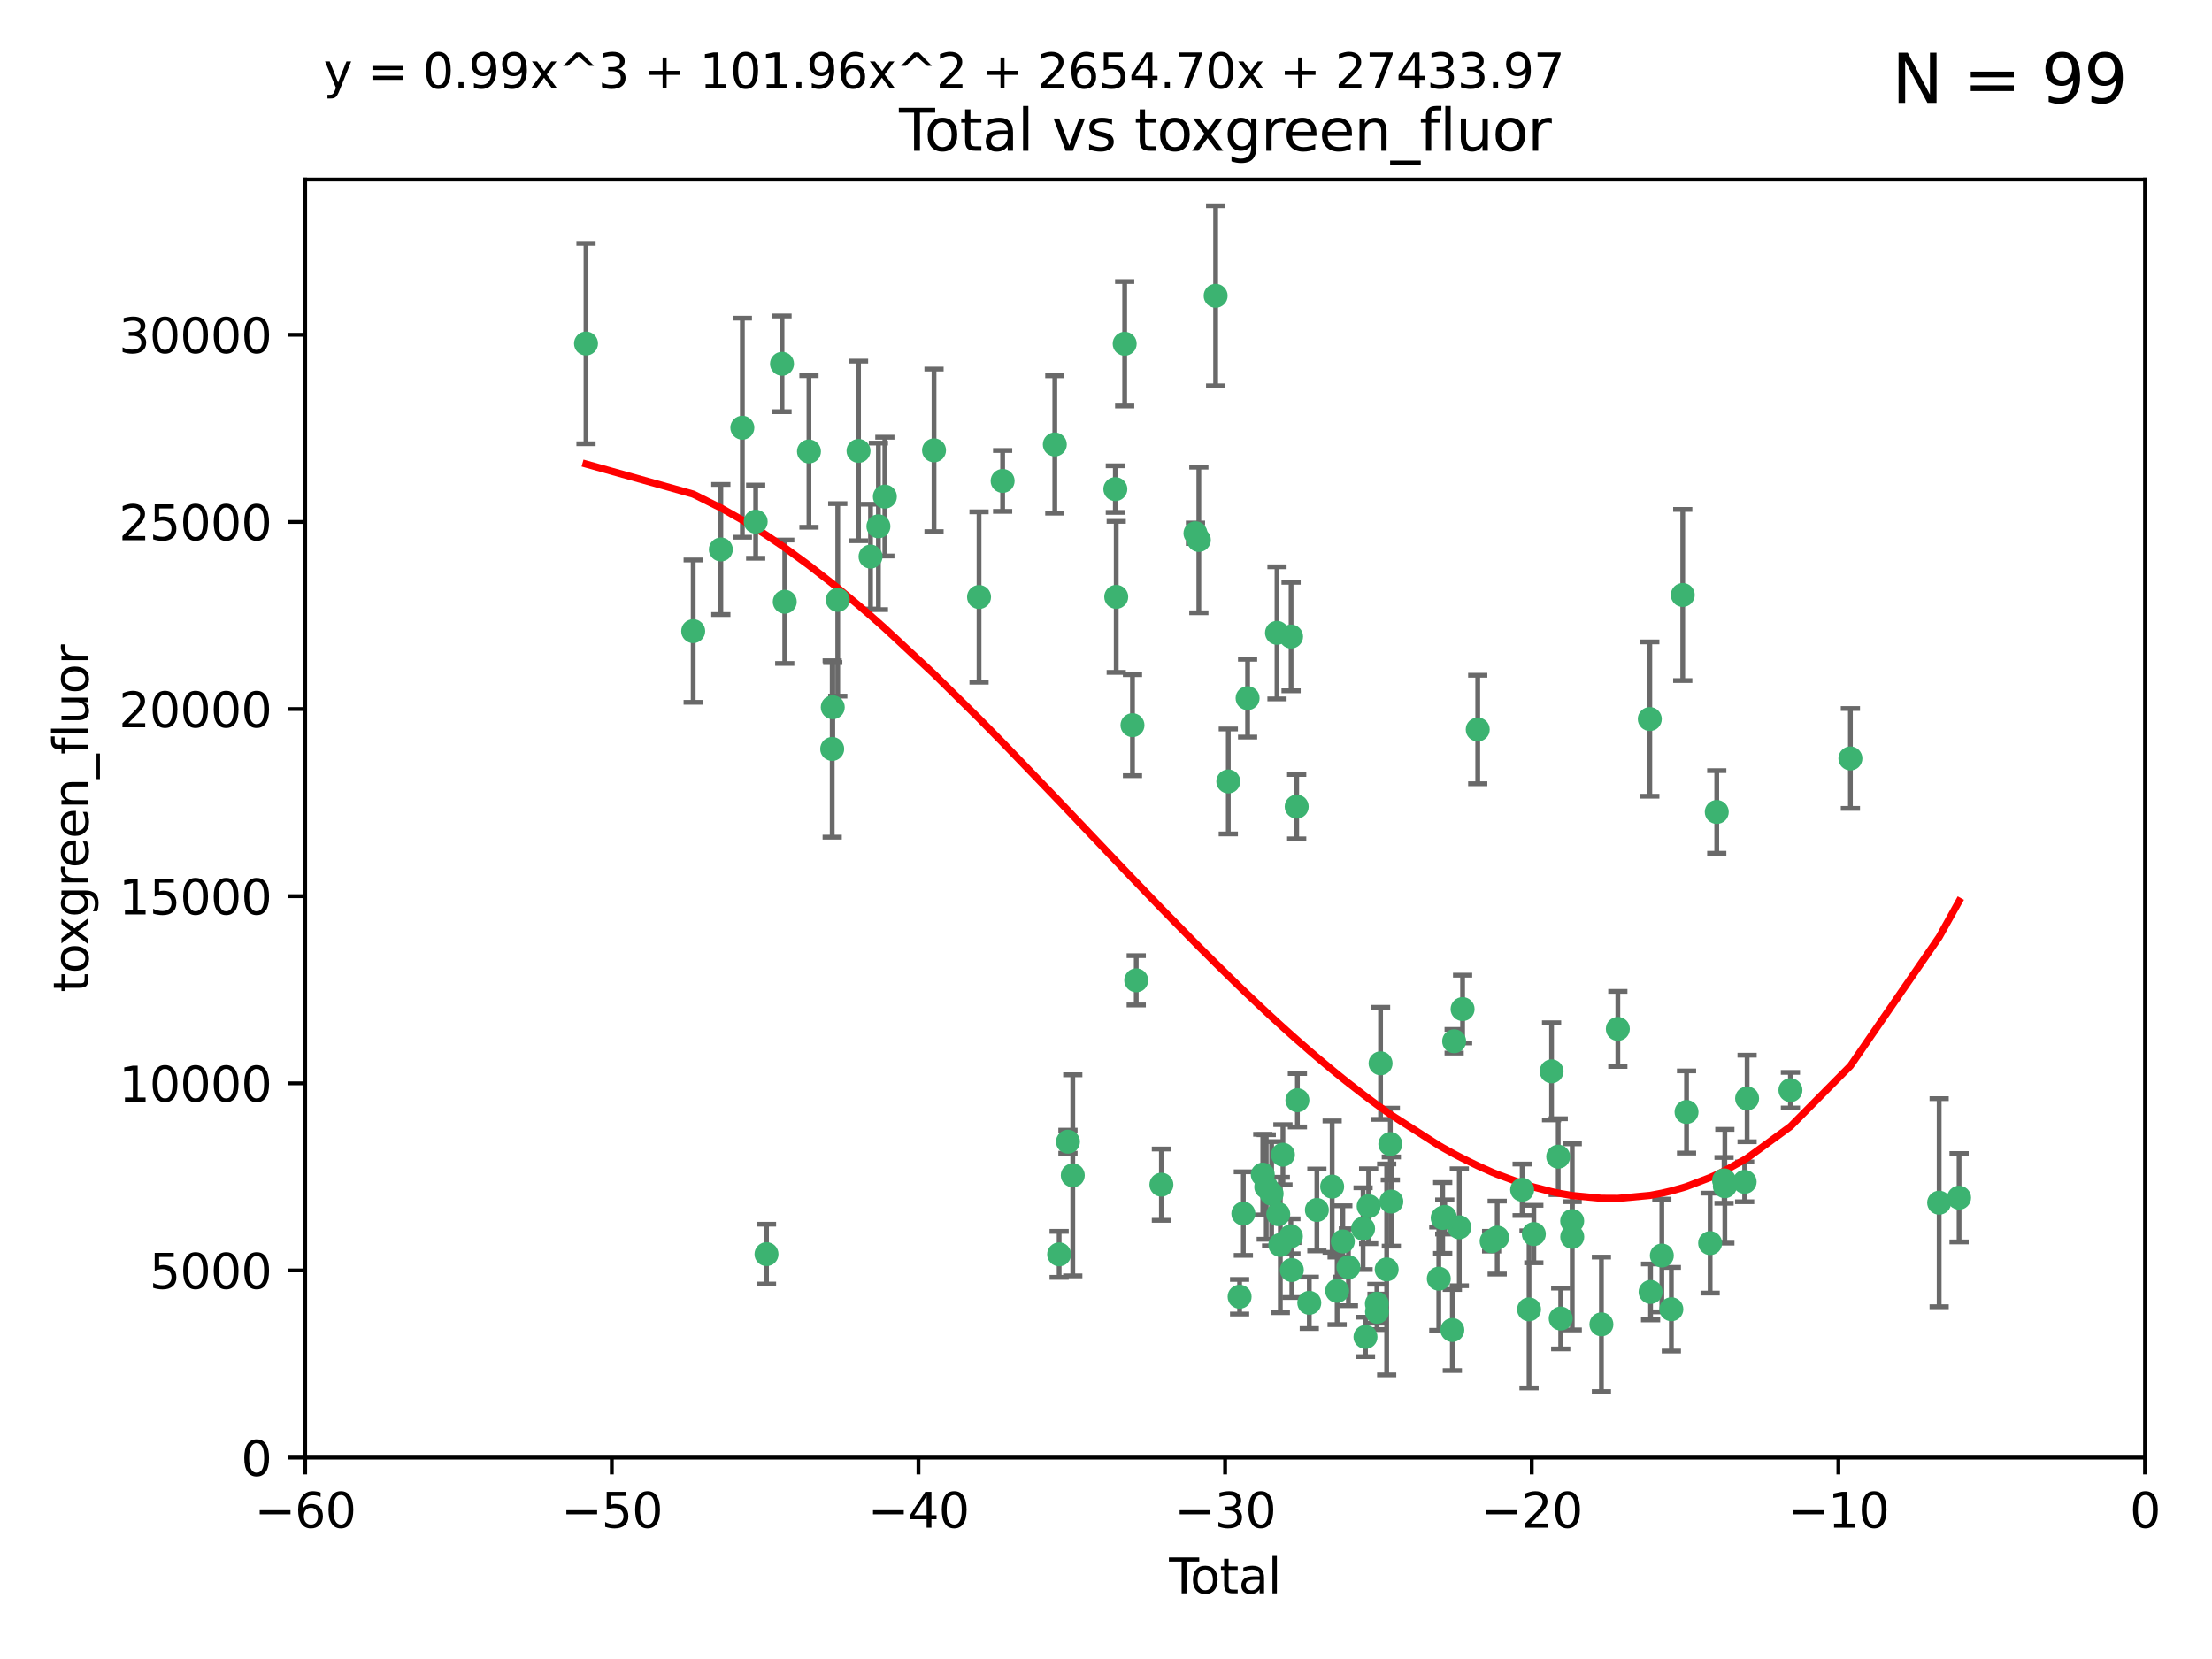 <?xml version="1.0" encoding="utf-8" standalone="no"?>
<!DOCTYPE svg PUBLIC "-//W3C//DTD SVG 1.1//EN"
  "http://www.w3.org/Graphics/SVG/1.1/DTD/svg11.dtd">
<svg xmlns:xlink="http://www.w3.org/1999/xlink" width="460.8pt" height="345.6pt" viewBox="0 0 460.8 345.6" xmlns="http://www.w3.org/2000/svg" version="1.1">
 <defs>
  <style type="text/css">*{stroke-linejoin: round; stroke-linecap: butt}</style>
 </defs>
 <g id="figure_1">
  <g id="patch_1">
   <path d="M 0 345.6 
L 460.8 345.6 
L 460.8 0 
L 0 0 
z
" style="fill: #ffffff"/>
  </g>
  <g id="axes_1">
   <g id="patch_2">
    <path d="M 63.571 303.64 
L 446.85 303.64 
L 446.85 37.411 
L 63.571 37.411 
z
" style="fill: #ffffff"/>
   </g>
   <g id="PathCollection_1">
    <defs>
     <path id="m768a2965a6" d="M 0 1.118 
C 0.297 1.118 0.581 1 0.791 0.791 
C 1 0.581 1.118 0.297 1.118 0 
C 1.118 -0.297 1 -0.581 0.791 -0.791 
C 0.581 -1 0.297 -1.118 0 -1.118 
C -0.297 -1.118 -0.581 -1 -0.791 -0.791 
C -1 -0.581 -1.118 -0.297 -1.118 0 
C -1.118 0.297 -1 0.581 -0.791 0.791 
C -0.581 1 -0.297 1.118 0 1.118 
z
" style="stroke: #3cb371"/>
    </defs>
    <g clip-path="url(#pc697d573b3)">
     <use xlink:href="#m768a2965a6" x="122.075" y="71.562" style="fill: #3cb371; stroke: #3cb371"/>
     <use xlink:href="#m768a2965a6" x="144.404" y="131.48" style="fill: #3cb371; stroke: #3cb371"/>
     <use xlink:href="#m768a2965a6" x="150.166" y="114.467" style="fill: #3cb371; stroke: #3cb371"/>
     <use xlink:href="#m768a2965a6" x="154.646" y="89.097" style="fill: #3cb371; stroke: #3cb371"/>
     <use xlink:href="#m768a2965a6" x="157.422" y="108.676" style="fill: #3cb371; stroke: #3cb371"/>
     <use xlink:href="#m768a2965a6" x="159.676" y="261.259" style="fill: #3cb371; stroke: #3cb371"/>
     <use xlink:href="#m768a2965a6" x="162.908" y="75.786" style="fill: #3cb371; stroke: #3cb371"/>
     <use xlink:href="#m768a2965a6" x="163.479" y="125.356" style="fill: #3cb371; stroke: #3cb371"/>
     <use xlink:href="#m768a2965a6" x="168.522" y="94.046" style="fill: #3cb371; stroke: #3cb371"/>
     <use xlink:href="#m768a2965a6" x="173.36" y="156.019" style="fill: #3cb371; stroke: #3cb371"/>
     <use xlink:href="#m768a2965a6" x="173.478" y="147.335" style="fill: #3cb371; stroke: #3cb371"/>
     <use xlink:href="#m768a2965a6" x="174.52" y="124.965" style="fill: #3cb371; stroke: #3cb371"/>
     <use xlink:href="#m768a2965a6" x="178.846" y="93.933" style="fill: #3cb371; stroke: #3cb371"/>
     <use xlink:href="#m768a2965a6" x="181.35" y="115.953" style="fill: #3cb371; stroke: #3cb371"/>
     <use xlink:href="#m768a2965a6" x="182.989" y="109.646" style="fill: #3cb371; stroke: #3cb371"/>
     <use xlink:href="#m768a2965a6" x="184.332" y="103.453" style="fill: #3cb371; stroke: #3cb371"/>
     <use xlink:href="#m768a2965a6" x="194.574" y="93.812" style="fill: #3cb371; stroke: #3cb371"/>
     <use xlink:href="#m768a2965a6" x="203.952" y="124.367" style="fill: #3cb371; stroke: #3cb371"/>
     <use xlink:href="#m768a2965a6" x="208.867" y="100.184" style="fill: #3cb371; stroke: #3cb371"/>
     <use xlink:href="#m768a2965a6" x="219.736" y="92.588" style="fill: #3cb371; stroke: #3cb371"/>
     <use xlink:href="#m768a2965a6" x="220.638" y="261.303" style="fill: #3cb371; stroke: #3cb371"/>
     <use xlink:href="#m768a2965a6" x="222.475" y="237.833" style="fill: #3cb371; stroke: #3cb371"/>
     <use xlink:href="#m768a2965a6" x="223.48" y="244.844" style="fill: #3cb371; stroke: #3cb371"/>
     <use xlink:href="#m768a2965a6" x="232.345" y="101.886" style="fill: #3cb371; stroke: #3cb371"/>
     <use xlink:href="#m768a2965a6" x="232.53" y="124.337" style="fill: #3cb371; stroke: #3cb371"/>
     <use xlink:href="#m768a2965a6" x="234.291" y="71.61" style="fill: #3cb371; stroke: #3cb371"/>
     <use xlink:href="#m768a2965a6" x="235.917" y="151.067" style="fill: #3cb371; stroke: #3cb371"/>
     <use xlink:href="#m768a2965a6" x="236.699" y="204.22" style="fill: #3cb371; stroke: #3cb371"/>
     <use xlink:href="#m768a2965a6" x="241.942" y="246.787" style="fill: #3cb371; stroke: #3cb371"/>
     <use xlink:href="#m768a2965a6" x="249.037" y="111.087" style="fill: #3cb371; stroke: #3cb371"/>
     <use xlink:href="#m768a2965a6" x="249.741" y="112.487" style="fill: #3cb371; stroke: #3cb371"/>
     <use xlink:href="#m768a2965a6" x="253.24" y="61.614" style="fill: #3cb371; stroke: #3cb371"/>
     <use xlink:href="#m768a2965a6" x="255.878" y="162.792" style="fill: #3cb371; stroke: #3cb371"/>
     <use xlink:href="#m768a2965a6" x="258.233" y="270.13" style="fill: #3cb371; stroke: #3cb371"/>
     <use xlink:href="#m768a2965a6" x="259.013" y="252.814" style="fill: #3cb371; stroke: #3cb371"/>
     <use xlink:href="#m768a2965a6" x="259.897" y="145.439" style="fill: #3cb371; stroke: #3cb371"/>
     <use xlink:href="#m768a2965a6" x="263.059" y="244.691" style="fill: #3cb371; stroke: #3cb371"/>
     <use xlink:href="#m768a2965a6" x="263.785" y="247.267" style="fill: #3cb371; stroke: #3cb371"/>
     <use xlink:href="#m768a2965a6" x="264.901" y="248.674" style="fill: #3cb371; stroke: #3cb371"/>
     <use xlink:href="#m768a2965a6" x="266.022" y="131.829" style="fill: #3cb371; stroke: #3cb371"/>
     <use xlink:href="#m768a2965a6" x="266.284" y="252.941" style="fill: #3cb371; stroke: #3cb371"/>
     <use xlink:href="#m768a2965a6" x="266.715" y="259.35" style="fill: #3cb371; stroke: #3cb371"/>
     <use xlink:href="#m768a2965a6" x="267.259" y="240.543" style="fill: #3cb371; stroke: #3cb371"/>
     <use xlink:href="#m768a2965a6" x="268.915" y="257.545" style="fill: #3cb371; stroke: #3cb371"/>
     <use xlink:href="#m768a2965a6" x="268.956" y="132.603" style="fill: #3cb371; stroke: #3cb371"/>
     <use xlink:href="#m768a2965a6" x="269.11" y="264.57" style="fill: #3cb371; stroke: #3cb371"/>
     <use xlink:href="#m768a2965a6" x="270.123" y="168.036" style="fill: #3cb371; stroke: #3cb371"/>
     <use xlink:href="#m768a2965a6" x="270.272" y="229.198" style="fill: #3cb371; stroke: #3cb371"/>
     <use xlink:href="#m768a2965a6" x="272.749" y="271.4" style="fill: #3cb371; stroke: #3cb371"/>
     <use xlink:href="#m768a2965a6" x="274.329" y="252.059" style="fill: #3cb371; stroke: #3cb371"/>
     <use xlink:href="#m768a2965a6" x="277.512" y="247.195" style="fill: #3cb371; stroke: #3cb371"/>
     <use xlink:href="#m768a2965a6" x="278.547" y="268.906" style="fill: #3cb371; stroke: #3cb371"/>
     <use xlink:href="#m768a2965a6" x="279.733" y="258.613" style="fill: #3cb371; stroke: #3cb371"/>
     <use xlink:href="#m768a2965a6" x="280.898" y="263.993" style="fill: #3cb371; stroke: #3cb371"/>
     <use xlink:href="#m768a2965a6" x="283.955" y="255.952" style="fill: #3cb371; stroke: #3cb371"/>
     <use xlink:href="#m768a2965a6" x="284.454" y="278.508" style="fill: #3cb371; stroke: #3cb371"/>
     <use xlink:href="#m768a2965a6" x="285.113" y="251.277" style="fill: #3cb371; stroke: #3cb371"/>
     <use xlink:href="#m768a2965a6" x="286.83" y="271.584" style="fill: #3cb371; stroke: #3cb371"/>
     <use xlink:href="#m768a2965a6" x="286.857" y="273.278" style="fill: #3cb371; stroke: #3cb371"/>
     <use xlink:href="#m768a2965a6" x="287.598" y="221.508" style="fill: #3cb371; stroke: #3cb371"/>
     <use xlink:href="#m768a2965a6" x="288.87" y="264.442" style="fill: #3cb371; stroke: #3cb371"/>
     <use xlink:href="#m768a2965a6" x="289.632" y="238.323" style="fill: #3cb371; stroke: #3cb371"/>
     <use xlink:href="#m768a2965a6" x="289.839" y="250.302" style="fill: #3cb371; stroke: #3cb371"/>
     <use xlink:href="#m768a2965a6" x="299.727" y="266.371" style="fill: #3cb371; stroke: #3cb371"/>
     <use xlink:href="#m768a2965a6" x="300.54" y="253.724" style="fill: #3cb371; stroke: #3cb371"/>
     <use xlink:href="#m768a2965a6" x="300.97" y="253.509" style="fill: #3cb371; stroke: #3cb371"/>
     <use xlink:href="#m768a2965a6" x="302.549" y="277.063" style="fill: #3cb371; stroke: #3cb371"/>
     <use xlink:href="#m768a2965a6" x="302.924" y="216.908" style="fill: #3cb371; stroke: #3cb371"/>
     <use xlink:href="#m768a2965a6" x="303.999" y="255.666" style="fill: #3cb371; stroke: #3cb371"/>
     <use xlink:href="#m768a2965a6" x="304.684" y="210.208" style="fill: #3cb371; stroke: #3cb371"/>
     <use xlink:href="#m768a2965a6" x="307.838" y="151.97" style="fill: #3cb371; stroke: #3cb371"/>
     <use xlink:href="#m768a2965a6" x="310.734" y="258.565" style="fill: #3cb371; stroke: #3cb371"/>
     <use xlink:href="#m768a2965a6" x="311.894" y="257.812" style="fill: #3cb371; stroke: #3cb371"/>
     <use xlink:href="#m768a2965a6" x="317.09" y="247.85" style="fill: #3cb371; stroke: #3cb371"/>
     <use xlink:href="#m768a2965a6" x="318.526" y="272.768" style="fill: #3cb371; stroke: #3cb371"/>
     <use xlink:href="#m768a2965a6" x="319.527" y="257.076" style="fill: #3cb371; stroke: #3cb371"/>
     <use xlink:href="#m768a2965a6" x="323.223" y="223.176" style="fill: #3cb371; stroke: #3cb371"/>
     <use xlink:href="#m768a2965a6" x="324.605" y="240.958" style="fill: #3cb371; stroke: #3cb371"/>
     <use xlink:href="#m768a2965a6" x="325.125" y="274.674" style="fill: #3cb371; stroke: #3cb371"/>
     <use xlink:href="#m768a2965a6" x="327.515" y="254.362" style="fill: #3cb371; stroke: #3cb371"/>
     <use xlink:href="#m768a2965a6" x="327.528" y="257.661" style="fill: #3cb371; stroke: #3cb371"/>
     <use xlink:href="#m768a2965a6" x="333.603" y="275.887" style="fill: #3cb371; stroke: #3cb371"/>
     <use xlink:href="#m768a2965a6" x="337.025" y="214.339" style="fill: #3cb371; stroke: #3cb371"/>
     <use xlink:href="#m768a2965a6" x="343.683" y="149.795" style="fill: #3cb371; stroke: #3cb371"/>
     <use xlink:href="#m768a2965a6" x="343.846" y="269.137" style="fill: #3cb371; stroke: #3cb371"/>
     <use xlink:href="#m768a2965a6" x="346.19" y="261.551" style="fill: #3cb371; stroke: #3cb371"/>
     <use xlink:href="#m768a2965a6" x="348.174" y="272.741" style="fill: #3cb371; stroke: #3cb371"/>
     <use xlink:href="#m768a2965a6" x="350.548" y="123.943" style="fill: #3cb371; stroke: #3cb371"/>
     <use xlink:href="#m768a2965a6" x="351.336" y="231.646" style="fill: #3cb371; stroke: #3cb371"/>
     <use xlink:href="#m768a2965a6" x="356.254" y="258.966" style="fill: #3cb371; stroke: #3cb371"/>
     <use xlink:href="#m768a2965a6" x="357.632" y="169.147" style="fill: #3cb371; stroke: #3cb371"/>
     <use xlink:href="#m768a2965a6" x="359.15" y="245.892" style="fill: #3cb371; stroke: #3cb371"/>
     <use xlink:href="#m768a2965a6" x="359.317" y="247.114" style="fill: #3cb371; stroke: #3cb371"/>
     <use xlink:href="#m768a2965a6" x="363.442" y="246.204" style="fill: #3cb371; stroke: #3cb371"/>
     <use xlink:href="#m768a2965a6" x="363.952" y="228.828" style="fill: #3cb371; stroke: #3cb371"/>
     <use xlink:href="#m768a2965a6" x="372.98" y="227.107" style="fill: #3cb371; stroke: #3cb371"/>
     <use xlink:href="#m768a2965a6" x="385.474" y="157.999" style="fill: #3cb371; stroke: #3cb371"/>
     <use xlink:href="#m768a2965a6" x="403.96" y="250.544" style="fill: #3cb371; stroke: #3cb371"/>
     <use xlink:href="#m768a2965a6" x="408.113" y="249.505" style="fill: #3cb371; stroke: #3cb371"/>
    </g>
   </g>
   <g id="matplotlib.axis_1">
    <g id="xtick_1">
     <g id="line2d_1">
      <defs>
       <path id="mc79e873a40" d="M 0 0 
L 0 3.5 
" style="stroke: #000000; stroke-width: 0.8"/>
      </defs>
      <g>
       <use xlink:href="#mc79e873a40" x="63.571" y="303.64" style="stroke: #000000; stroke-width: 0.8"/>
      </g>
     </g>
     <g id="text_1">
      <!-- −60 -->
      <g transform="translate(53.019 318.238)scale(0.1 -0.1)">
       <defs>
        <path id="DejaVuSans-2212" d="M 678 2272 
L 4684 2272 
L 4684 1741 
L 678 1741 
L 678 2272 
z
" transform="scale(0.016)"/>
        <path id="DejaVuSans-36" d="M 2113 2584 
Q 1688 2584 1439 2293 
Q 1191 2003 1191 1497 
Q 1191 994 1439 701 
Q 1688 409 2113 409 
Q 2538 409 2786 701 
Q 3034 994 3034 1497 
Q 3034 2003 2786 2293 
Q 2538 2584 2113 2584 
z
M 3366 4563 
L 3366 3988 
Q 3128 4100 2886 4159 
Q 2644 4219 2406 4219 
Q 1781 4219 1451 3797 
Q 1122 3375 1075 2522 
Q 1259 2794 1537 2939 
Q 1816 3084 2150 3084 
Q 2853 3084 3261 2657 
Q 3669 2231 3669 1497 
Q 3669 778 3244 343 
Q 2819 -91 2113 -91 
Q 1303 -91 875 529 
Q 447 1150 447 2328 
Q 447 3434 972 4092 
Q 1497 4750 2381 4750 
Q 2619 4750 2861 4703 
Q 3103 4656 3366 4563 
z
" transform="scale(0.016)"/>
        <path id="DejaVuSans-30" d="M 2034 4250 
Q 1547 4250 1301 3770 
Q 1056 3291 1056 2328 
Q 1056 1369 1301 889 
Q 1547 409 2034 409 
Q 2525 409 2770 889 
Q 3016 1369 3016 2328 
Q 3016 3291 2770 3770 
Q 2525 4250 2034 4250 
z
M 2034 4750 
Q 2819 4750 3233 4129 
Q 3647 3509 3647 2328 
Q 3647 1150 3233 529 
Q 2819 -91 2034 -91 
Q 1250 -91 836 529 
Q 422 1150 422 2328 
Q 422 3509 836 4129 
Q 1250 4750 2034 4750 
z
" transform="scale(0.016)"/>
       </defs>
       <use xlink:href="#DejaVuSans-2212"/>
       <use xlink:href="#DejaVuSans-36" x="83.789"/>
       <use xlink:href="#DejaVuSans-30" x="147.412"/>
      </g>
     </g>
    </g>
    <g id="xtick_2">
     <g id="line2d_2">
      <g>
       <use xlink:href="#mc79e873a40" x="127.451" y="303.64" style="stroke: #000000; stroke-width: 0.8"/>
      </g>
     </g>
     <g id="text_2">
      <!-- −50 -->
      <g transform="translate(116.899 318.238)scale(0.1 -0.1)">
       <defs>
        <path id="DejaVuSans-35" d="M 691 4666 
L 3169 4666 
L 3169 4134 
L 1269 4134 
L 1269 2991 
Q 1406 3038 1543 3061 
Q 1681 3084 1819 3084 
Q 2600 3084 3056 2656 
Q 3513 2228 3513 1497 
Q 3513 744 3044 326 
Q 2575 -91 1722 -91 
Q 1428 -91 1123 -41 
Q 819 9 494 109 
L 494 744 
Q 775 591 1075 516 
Q 1375 441 1709 441 
Q 2250 441 2565 725 
Q 2881 1009 2881 1497 
Q 2881 1984 2565 2268 
Q 2250 2553 1709 2553 
Q 1456 2553 1204 2497 
Q 953 2441 691 2322 
L 691 4666 
z
" transform="scale(0.016)"/>
       </defs>
       <use xlink:href="#DejaVuSans-2212"/>
       <use xlink:href="#DejaVuSans-35" x="83.789"/>
       <use xlink:href="#DejaVuSans-30" x="147.412"/>
      </g>
     </g>
    </g>
    <g id="xtick_3">
     <g id="line2d_3">
      <g>
       <use xlink:href="#mc79e873a40" x="191.331" y="303.64" style="stroke: #000000; stroke-width: 0.8"/>
      </g>
     </g>
     <g id="text_3">
      <!-- −40 -->
      <g transform="translate(180.778 318.238)scale(0.1 -0.1)">
       <defs>
        <path id="DejaVuSans-34" d="M 2419 4116 
L 825 1625 
L 2419 1625 
L 2419 4116 
z
M 2253 4666 
L 3047 4666 
L 3047 1625 
L 3713 1625 
L 3713 1100 
L 3047 1100 
L 3047 0 
L 2419 0 
L 2419 1100 
L 313 1100 
L 313 1709 
L 2253 4666 
z
" transform="scale(0.016)"/>
       </defs>
       <use xlink:href="#DejaVuSans-2212"/>
       <use xlink:href="#DejaVuSans-34" x="83.789"/>
       <use xlink:href="#DejaVuSans-30" x="147.412"/>
      </g>
     </g>
    </g>
    <g id="xtick_4">
     <g id="line2d_4">
      <g>
       <use xlink:href="#mc79e873a40" x="255.211" y="303.64" style="stroke: #000000; stroke-width: 0.8"/>
      </g>
     </g>
     <g id="text_4">
      <!-- −30 -->
      <g transform="translate(244.658 318.238)scale(0.1 -0.1)">
       <defs>
        <path id="DejaVuSans-33" d="M 2597 2516 
Q 3050 2419 3304 2112 
Q 3559 1806 3559 1356 
Q 3559 666 3084 287 
Q 2609 -91 1734 -91 
Q 1441 -91 1130 -33 
Q 819 25 488 141 
L 488 750 
Q 750 597 1062 519 
Q 1375 441 1716 441 
Q 2309 441 2620 675 
Q 2931 909 2931 1356 
Q 2931 1769 2642 2001 
Q 2353 2234 1838 2234 
L 1294 2234 
L 1294 2753 
L 1863 2753 
Q 2328 2753 2575 2939 
Q 2822 3125 2822 3475 
Q 2822 3834 2567 4026 
Q 2313 4219 1838 4219 
Q 1578 4219 1281 4162 
Q 984 4106 628 3988 
L 628 4550 
Q 988 4650 1302 4700 
Q 1616 4750 1894 4750 
Q 2613 4750 3031 4423 
Q 3450 4097 3450 3541 
Q 3450 3153 3228 2886 
Q 3006 2619 2597 2516 
z
" transform="scale(0.016)"/>
       </defs>
       <use xlink:href="#DejaVuSans-2212"/>
       <use xlink:href="#DejaVuSans-33" x="83.789"/>
       <use xlink:href="#DejaVuSans-30" x="147.412"/>
      </g>
     </g>
    </g>
    <g id="xtick_5">
     <g id="line2d_5">
      <g>
       <use xlink:href="#mc79e873a40" x="319.09" y="303.64" style="stroke: #000000; stroke-width: 0.8"/>
      </g>
     </g>
     <g id="text_5">
      <!-- −20 -->
      <g transform="translate(308.538 318.238)scale(0.1 -0.1)">
       <defs>
        <path id="DejaVuSans-32" d="M 1228 531 
L 3431 531 
L 3431 0 
L 469 0 
L 469 531 
Q 828 903 1448 1529 
Q 2069 2156 2228 2338 
Q 2531 2678 2651 2914 
Q 2772 3150 2772 3378 
Q 2772 3750 2511 3984 
Q 2250 4219 1831 4219 
Q 1534 4219 1204 4116 
Q 875 4013 500 3803 
L 500 4441 
Q 881 4594 1212 4672 
Q 1544 4750 1819 4750 
Q 2544 4750 2975 4387 
Q 3406 4025 3406 3419 
Q 3406 3131 3298 2873 
Q 3191 2616 2906 2266 
Q 2828 2175 2409 1742 
Q 1991 1309 1228 531 
z
" transform="scale(0.016)"/>
       </defs>
       <use xlink:href="#DejaVuSans-2212"/>
       <use xlink:href="#DejaVuSans-32" x="83.789"/>
       <use xlink:href="#DejaVuSans-30" x="147.412"/>
      </g>
     </g>
    </g>
    <g id="xtick_6">
     <g id="line2d_6">
      <g>
       <use xlink:href="#mc79e873a40" x="382.97" y="303.64" style="stroke: #000000; stroke-width: 0.8"/>
      </g>
     </g>
     <g id="text_6">
      <!-- −10 -->
      <g transform="translate(372.418 318.238)scale(0.1 -0.1)">
       <defs>
        <path id="DejaVuSans-31" d="M 794 531 
L 1825 531 
L 1825 4091 
L 703 3866 
L 703 4441 
L 1819 4666 
L 2450 4666 
L 2450 531 
L 3481 531 
L 3481 0 
L 794 0 
L 794 531 
z
" transform="scale(0.016)"/>
       </defs>
       <use xlink:href="#DejaVuSans-2212"/>
       <use xlink:href="#DejaVuSans-31" x="83.789"/>
       <use xlink:href="#DejaVuSans-30" x="147.412"/>
      </g>
     </g>
    </g>
    <g id="xtick_7">
     <g id="line2d_7">
      <g>
       <use xlink:href="#mc79e873a40" x="446.85" y="303.64" style="stroke: #000000; stroke-width: 0.8"/>
      </g>
     </g>
     <g id="text_7">
      <!-- 0 -->
      <g transform="translate(443.669 318.238)scale(0.1 -0.1)">
       <use xlink:href="#DejaVuSans-30"/>
      </g>
     </g>
    </g>
    <g id="text_8">
     <!-- Total -->
     <g transform="translate(243.534 331.917)scale(0.1 -0.1)">
      <defs>
       <path id="DejaVuSans-54" d="M -19 4666 
L 3928 4666 
L 3928 4134 
L 2272 4134 
L 2272 0 
L 1638 0 
L 1638 4134 
L -19 4134 
L -19 4666 
z
" transform="scale(0.016)"/>
       <path id="DejaVuSans-6f" d="M 1959 3097 
Q 1497 3097 1228 2736 
Q 959 2375 959 1747 
Q 959 1119 1226 758 
Q 1494 397 1959 397 
Q 2419 397 2687 759 
Q 2956 1122 2956 1747 
Q 2956 2369 2687 2733 
Q 2419 3097 1959 3097 
z
M 1959 3584 
Q 2709 3584 3137 3096 
Q 3566 2609 3566 1747 
Q 3566 888 3137 398 
Q 2709 -91 1959 -91 
Q 1206 -91 779 398 
Q 353 888 353 1747 
Q 353 2609 779 3096 
Q 1206 3584 1959 3584 
z
" transform="scale(0.016)"/>
       <path id="DejaVuSans-74" d="M 1172 4494 
L 1172 3500 
L 2356 3500 
L 2356 3053 
L 1172 3053 
L 1172 1153 
Q 1172 725 1289 603 
Q 1406 481 1766 481 
L 2356 481 
L 2356 0 
L 1766 0 
Q 1100 0 847 248 
Q 594 497 594 1153 
L 594 3053 
L 172 3053 
L 172 3500 
L 594 3500 
L 594 4494 
L 1172 4494 
z
" transform="scale(0.016)"/>
       <path id="DejaVuSans-61" d="M 2194 1759 
Q 1497 1759 1228 1600 
Q 959 1441 959 1056 
Q 959 750 1161 570 
Q 1363 391 1709 391 
Q 2188 391 2477 730 
Q 2766 1069 2766 1631 
L 2766 1759 
L 2194 1759 
z
M 3341 1997 
L 3341 0 
L 2766 0 
L 2766 531 
Q 2569 213 2275 61 
Q 1981 -91 1556 -91 
Q 1019 -91 701 211 
Q 384 513 384 1019 
Q 384 1609 779 1909 
Q 1175 2209 1959 2209 
L 2766 2209 
L 2766 2266 
Q 2766 2663 2505 2880 
Q 2244 3097 1772 3097 
Q 1472 3097 1187 3025 
Q 903 2953 641 2809 
L 641 3341 
Q 956 3463 1253 3523 
Q 1550 3584 1831 3584 
Q 2591 3584 2966 3190 
Q 3341 2797 3341 1997 
z
" transform="scale(0.016)"/>
       <path id="DejaVuSans-6c" d="M 603 4863 
L 1178 4863 
L 1178 0 
L 603 0 
L 603 4863 
z
" transform="scale(0.016)"/>
      </defs>
      <use xlink:href="#DejaVuSans-54"/>
      <use xlink:href="#DejaVuSans-6f" x="44.084"/>
      <use xlink:href="#DejaVuSans-74" x="105.266"/>
      <use xlink:href="#DejaVuSans-61" x="144.475"/>
      <use xlink:href="#DejaVuSans-6c" x="205.754"/>
     </g>
    </g>
   </g>
   <g id="matplotlib.axis_2">
    <g id="ytick_1">
     <g id="line2d_8">
      <defs>
       <path id="m9dd8d70008" d="M 0 0 
L -3.5 0 
" style="stroke: #000000; stroke-width: 0.8"/>
      </defs>
      <g>
       <use xlink:href="#m9dd8d70008" x="63.571" y="303.64" style="stroke: #000000; stroke-width: 0.8"/>
      </g>
     </g>
     <g id="text_9">
      <!-- 0 -->
      <g transform="translate(50.209 307.439)scale(0.1 -0.1)">
       <use xlink:href="#DejaVuSans-30"/>
      </g>
     </g>
    </g>
    <g id="ytick_2">
     <g id="line2d_9">
      <g>
       <use xlink:href="#m9dd8d70008" x="63.571" y="264.657" style="stroke: #000000; stroke-width: 0.8"/>
      </g>
     </g>
     <g id="text_10">
      <!-- 5000 -->
      <g transform="translate(31.121 268.457)scale(0.1 -0.1)">
       <use xlink:href="#DejaVuSans-35"/>
       <use xlink:href="#DejaVuSans-30" x="63.623"/>
       <use xlink:href="#DejaVuSans-30" x="127.246"/>
       <use xlink:href="#DejaVuSans-30" x="190.869"/>
      </g>
     </g>
    </g>
    <g id="ytick_3">
     <g id="line2d_10">
      <g>
       <use xlink:href="#m9dd8d70008" x="63.571" y="225.675" style="stroke: #000000; stroke-width: 0.8"/>
      </g>
     </g>
     <g id="text_11">
      <!-- 10000 -->
      <g transform="translate(24.759 229.474)scale(0.1 -0.1)">
       <use xlink:href="#DejaVuSans-31"/>
       <use xlink:href="#DejaVuSans-30" x="63.623"/>
       <use xlink:href="#DejaVuSans-30" x="127.246"/>
       <use xlink:href="#DejaVuSans-30" x="190.869"/>
       <use xlink:href="#DejaVuSans-30" x="254.492"/>
      </g>
     </g>
    </g>
    <g id="ytick_4">
     <g id="line2d_11">
      <g>
       <use xlink:href="#m9dd8d70008" x="63.571" y="186.692" style="stroke: #000000; stroke-width: 0.8"/>
      </g>
     </g>
     <g id="text_12">
      <!-- 15000 -->
      <g transform="translate(24.759 190.492)scale(0.1 -0.1)">
       <use xlink:href="#DejaVuSans-31"/>
       <use xlink:href="#DejaVuSans-35" x="63.623"/>
       <use xlink:href="#DejaVuSans-30" x="127.246"/>
       <use xlink:href="#DejaVuSans-30" x="190.869"/>
       <use xlink:href="#DejaVuSans-30" x="254.492"/>
      </g>
     </g>
    </g>
    <g id="ytick_5">
     <g id="line2d_12">
      <g>
       <use xlink:href="#m9dd8d70008" x="63.571" y="147.71" style="stroke: #000000; stroke-width: 0.8"/>
      </g>
     </g>
     <g id="text_13">
      <!-- 20000 -->
      <g transform="translate(24.759 151.509)scale(0.1 -0.1)">
       <use xlink:href="#DejaVuSans-32"/>
       <use xlink:href="#DejaVuSans-30" x="63.623"/>
       <use xlink:href="#DejaVuSans-30" x="127.246"/>
       <use xlink:href="#DejaVuSans-30" x="190.869"/>
       <use xlink:href="#DejaVuSans-30" x="254.492"/>
      </g>
     </g>
    </g>
    <g id="ytick_6">
     <g id="line2d_13">
      <g>
       <use xlink:href="#m9dd8d70008" x="63.571" y="108.727" style="stroke: #000000; stroke-width: 0.8"/>
      </g>
     </g>
     <g id="text_14">
      <!-- 25000 -->
      <g transform="translate(24.759 112.527)scale(0.1 -0.1)">
       <use xlink:href="#DejaVuSans-32"/>
       <use xlink:href="#DejaVuSans-35" x="63.623"/>
       <use xlink:href="#DejaVuSans-30" x="127.246"/>
       <use xlink:href="#DejaVuSans-30" x="190.869"/>
       <use xlink:href="#DejaVuSans-30" x="254.492"/>
      </g>
     </g>
    </g>
    <g id="ytick_7">
     <g id="line2d_14">
      <g>
       <use xlink:href="#m9dd8d70008" x="63.571" y="69.745" style="stroke: #000000; stroke-width: 0.8"/>
      </g>
     </g>
     <g id="text_15">
      <!-- 30000 -->
      <g transform="translate(24.759 73.544)scale(0.1 -0.1)">
       <use xlink:href="#DejaVuSans-33"/>
       <use xlink:href="#DejaVuSans-30" x="63.623"/>
       <use xlink:href="#DejaVuSans-30" x="127.246"/>
       <use xlink:href="#DejaVuSans-30" x="190.869"/>
       <use xlink:href="#DejaVuSans-30" x="254.492"/>
      </g>
     </g>
    </g>
    <g id="text_16">
     <!-- toxgreen_fluor -->
     <g transform="translate(18.401 206.72)rotate(-90)scale(0.1 -0.1)">
      <defs>
       <path id="DejaVuSans-78" d="M 3513 3500 
L 2247 1797 
L 3578 0 
L 2900 0 
L 1881 1375 
L 863 0 
L 184 0 
L 1544 1831 
L 300 3500 
L 978 3500 
L 1906 2253 
L 2834 3500 
L 3513 3500 
z
" transform="scale(0.016)"/>
       <path id="DejaVuSans-67" d="M 2906 1791 
Q 2906 2416 2648 2759 
Q 2391 3103 1925 3103 
Q 1463 3103 1205 2759 
Q 947 2416 947 1791 
Q 947 1169 1205 825 
Q 1463 481 1925 481 
Q 2391 481 2648 825 
Q 2906 1169 2906 1791 
z
M 3481 434 
Q 3481 -459 3084 -895 
Q 2688 -1331 1869 -1331 
Q 1566 -1331 1297 -1286 
Q 1028 -1241 775 -1147 
L 775 -588 
Q 1028 -725 1275 -790 
Q 1522 -856 1778 -856 
Q 2344 -856 2625 -561 
Q 2906 -266 2906 331 
L 2906 616 
Q 2728 306 2450 153 
Q 2172 0 1784 0 
Q 1141 0 747 490 
Q 353 981 353 1791 
Q 353 2603 747 3093 
Q 1141 3584 1784 3584 
Q 2172 3584 2450 3431 
Q 2728 3278 2906 2969 
L 2906 3500 
L 3481 3500 
L 3481 434 
z
" transform="scale(0.016)"/>
       <path id="DejaVuSans-72" d="M 2631 2963 
Q 2534 3019 2420 3045 
Q 2306 3072 2169 3072 
Q 1681 3072 1420 2755 
Q 1159 2438 1159 1844 
L 1159 0 
L 581 0 
L 581 3500 
L 1159 3500 
L 1159 2956 
Q 1341 3275 1631 3429 
Q 1922 3584 2338 3584 
Q 2397 3584 2469 3576 
Q 2541 3569 2628 3553 
L 2631 2963 
z
" transform="scale(0.016)"/>
       <path id="DejaVuSans-65" d="M 3597 1894 
L 3597 1613 
L 953 1613 
Q 991 1019 1311 708 
Q 1631 397 2203 397 
Q 2534 397 2845 478 
Q 3156 559 3463 722 
L 3463 178 
Q 3153 47 2828 -22 
Q 2503 -91 2169 -91 
Q 1331 -91 842 396 
Q 353 884 353 1716 
Q 353 2575 817 3079 
Q 1281 3584 2069 3584 
Q 2775 3584 3186 3129 
Q 3597 2675 3597 1894 
z
M 3022 2063 
Q 3016 2534 2758 2815 
Q 2500 3097 2075 3097 
Q 1594 3097 1305 2825 
Q 1016 2553 972 2059 
L 3022 2063 
z
" transform="scale(0.016)"/>
       <path id="DejaVuSans-6e" d="M 3513 2113 
L 3513 0 
L 2938 0 
L 2938 2094 
Q 2938 2591 2744 2837 
Q 2550 3084 2163 3084 
Q 1697 3084 1428 2787 
Q 1159 2491 1159 1978 
L 1159 0 
L 581 0 
L 581 3500 
L 1159 3500 
L 1159 2956 
Q 1366 3272 1645 3428 
Q 1925 3584 2291 3584 
Q 2894 3584 3203 3211 
Q 3513 2838 3513 2113 
z
" transform="scale(0.016)"/>
       <path id="DejaVuSans-5f" d="M 3263 -1063 
L 3263 -1509 
L -63 -1509 
L -63 -1063 
L 3263 -1063 
z
" transform="scale(0.016)"/>
       <path id="DejaVuSans-66" d="M 2375 4863 
L 2375 4384 
L 1825 4384 
Q 1516 4384 1395 4259 
Q 1275 4134 1275 3809 
L 1275 3500 
L 2222 3500 
L 2222 3053 
L 1275 3053 
L 1275 0 
L 697 0 
L 697 3053 
L 147 3053 
L 147 3500 
L 697 3500 
L 697 3744 
Q 697 4328 969 4595 
Q 1241 4863 1831 4863 
L 2375 4863 
z
" transform="scale(0.016)"/>
       <path id="DejaVuSans-75" d="M 544 1381 
L 544 3500 
L 1119 3500 
L 1119 1403 
Q 1119 906 1312 657 
Q 1506 409 1894 409 
Q 2359 409 2629 706 
Q 2900 1003 2900 1516 
L 2900 3500 
L 3475 3500 
L 3475 0 
L 2900 0 
L 2900 538 
Q 2691 219 2414 64 
Q 2138 -91 1772 -91 
Q 1169 -91 856 284 
Q 544 659 544 1381 
z
M 1991 3584 
L 1991 3584 
z
" transform="scale(0.016)"/>
      </defs>
      <use xlink:href="#DejaVuSans-74"/>
      <use xlink:href="#DejaVuSans-6f" x="39.209"/>
      <use xlink:href="#DejaVuSans-78" x="97.266"/>
      <use xlink:href="#DejaVuSans-67" x="156.445"/>
      <use xlink:href="#DejaVuSans-72" x="219.922"/>
      <use xlink:href="#DejaVuSans-65" x="258.785"/>
      <use xlink:href="#DejaVuSans-65" x="320.309"/>
      <use xlink:href="#DejaVuSans-6e" x="381.832"/>
      <use xlink:href="#DejaVuSans-5f" x="445.211"/>
      <use xlink:href="#DejaVuSans-66" x="495.211"/>
      <use xlink:href="#DejaVuSans-6c" x="530.416"/>
      <use xlink:href="#DejaVuSans-75" x="558.199"/>
      <use xlink:href="#DejaVuSans-6f" x="621.578"/>
      <use xlink:href="#DejaVuSans-72" x="682.76"/>
     </g>
    </g>
   </g>
   <g id="LineCollection_1">
    <path d="M 122.075 92.434 
L 122.075 50.691 
" clip-path="url(#pc697d573b3)" style="fill: none; stroke: #696969"/>
    <path d="M 144.404 146.307 
L 144.404 116.654 
" clip-path="url(#pc697d573b3)" style="fill: none; stroke: #696969"/>
    <path d="M 150.166 128.017 
L 150.166 100.917 
" clip-path="url(#pc697d573b3)" style="fill: none; stroke: #696969"/>
    <path d="M 154.646 111.917 
L 154.646 66.277 
" clip-path="url(#pc697d573b3)" style="fill: none; stroke: #696969"/>
    <path d="M 157.422 116.296 
L 157.422 101.057 
" clip-path="url(#pc697d573b3)" style="fill: none; stroke: #696969"/>
    <path d="M 159.676 267.49 
L 159.676 255.028 
" clip-path="url(#pc697d573b3)" style="fill: none; stroke: #696969"/>
    <path d="M 162.908 85.756 
L 162.908 65.815 
" clip-path="url(#pc697d573b3)" style="fill: none; stroke: #696969"/>
    <path d="M 163.479 138.211 
L 163.479 112.501 
" clip-path="url(#pc697d573b3)" style="fill: none; stroke: #696969"/>
    <path d="M 168.522 109.836 
L 168.522 78.257 
" clip-path="url(#pc697d573b3)" style="fill: none; stroke: #696969"/>
    <path d="M 173.36 174.39 
L 173.36 137.647 
" clip-path="url(#pc697d573b3)" style="fill: none; stroke: #696969"/>
    <path d="M 173.478 156.65 
L 173.478 138.02 
" clip-path="url(#pc697d573b3)" style="fill: none; stroke: #696969"/>
    <path d="M 174.52 145.018 
L 174.52 104.912 
" clip-path="url(#pc697d573b3)" style="fill: none; stroke: #696969"/>
    <path d="M 178.846 112.649 
L 178.846 75.218 
" clip-path="url(#pc697d573b3)" style="fill: none; stroke: #696969"/>
    <path d="M 181.35 126.872 
L 181.35 105.035 
" clip-path="url(#pc697d573b3)" style="fill: none; stroke: #696969"/>
    <path d="M 182.989 126.988 
L 182.989 92.305 
" clip-path="url(#pc697d573b3)" style="fill: none; stroke: #696969"/>
    <path d="M 184.332 115.826 
L 184.332 91.08 
" clip-path="url(#pc697d573b3)" style="fill: none; stroke: #696969"/>
    <path d="M 194.574 110.745 
L 194.574 76.878 
" clip-path="url(#pc697d573b3)" style="fill: none; stroke: #696969"/>
    <path d="M 203.952 142.114 
L 203.952 106.621 
" clip-path="url(#pc697d573b3)" style="fill: none; stroke: #696969"/>
    <path d="M 208.867 106.525 
L 208.867 93.844 
" clip-path="url(#pc697d573b3)" style="fill: none; stroke: #696969"/>
    <path d="M 219.736 106.902 
L 219.736 78.274 
" clip-path="url(#pc697d573b3)" style="fill: none; stroke: #696969"/>
    <path d="M 220.638 266.097 
L 220.638 256.51 
" clip-path="url(#pc697d573b3)" style="fill: none; stroke: #696969"/>
    <path d="M 222.475 240.234 
L 222.475 235.431 
" clip-path="url(#pc697d573b3)" style="fill: none; stroke: #696969"/>
    <path d="M 223.48 265.789 
L 223.48 223.9 
" clip-path="url(#pc697d573b3)" style="fill: none; stroke: #696969"/>
    <path d="M 232.345 106.741 
L 232.345 97.032 
" clip-path="url(#pc697d573b3)" style="fill: none; stroke: #696969"/>
    <path d="M 232.53 140.07 
L 232.53 108.604 
" clip-path="url(#pc697d573b3)" style="fill: none; stroke: #696969"/>
    <path d="M 234.291 84.576 
L 234.291 58.645 
" clip-path="url(#pc697d573b3)" style="fill: none; stroke: #696969"/>
    <path d="M 235.917 161.588 
L 235.917 140.547 
" clip-path="url(#pc697d573b3)" style="fill: none; stroke: #696969"/>
    <path d="M 236.699 209.352 
L 236.699 199.087 
" clip-path="url(#pc697d573b3)" style="fill: none; stroke: #696969"/>
    <path d="M 241.942 254.215 
L 241.942 239.358 
" clip-path="url(#pc697d573b3)" style="fill: none; stroke: #696969"/>
    <path d="M 249.037 113.226 
L 249.037 108.949 
" clip-path="url(#pc697d573b3)" style="fill: none; stroke: #696969"/>
    <path d="M 249.741 127.655 
L 249.741 97.319 
" clip-path="url(#pc697d573b3)" style="fill: none; stroke: #696969"/>
    <path d="M 253.24 80.373 
L 253.24 42.855 
" clip-path="url(#pc697d573b3)" style="fill: none; stroke: #696969"/>
    <path d="M 255.878 173.718 
L 255.878 151.865 
" clip-path="url(#pc697d573b3)" style="fill: none; stroke: #696969"/>
    <path d="M 258.233 273.73 
L 258.233 266.53 
" clip-path="url(#pc697d573b3)" style="fill: none; stroke: #696969"/>
    <path d="M 259.013 261.522 
L 259.013 244.105 
" clip-path="url(#pc697d573b3)" style="fill: none; stroke: #696969"/>
    <path d="M 259.897 153.546 
L 259.897 137.331 
" clip-path="url(#pc697d573b3)" style="fill: none; stroke: #696969"/>
    <path d="M 263.059 253.088 
L 263.059 236.294 
" clip-path="url(#pc697d573b3)" style="fill: none; stroke: #696969"/>
    <path d="M 263.785 258.157 
L 263.785 236.377 
" clip-path="url(#pc697d573b3)" style="fill: none; stroke: #696969"/>
    <path d="M 264.901 259.535 
L 264.901 237.813 
" clip-path="url(#pc697d573b3)" style="fill: none; stroke: #696969"/>
    <path d="M 266.022 145.591 
L 266.022 118.067 
" clip-path="url(#pc697d573b3)" style="fill: none; stroke: #696969"/>
    <path d="M 266.284 253.603 
L 266.284 252.279 
" clip-path="url(#pc697d573b3)" style="fill: none; stroke: #696969"/>
    <path d="M 266.715 273.451 
L 266.715 245.249 
" clip-path="url(#pc697d573b3)" style="fill: none; stroke: #696969"/>
    <path d="M 267.259 246.81 
L 267.259 234.275 
" clip-path="url(#pc697d573b3)" style="fill: none; stroke: #696969"/>
    <path d="M 268.915 261.193 
L 268.915 253.898 
" clip-path="url(#pc697d573b3)" style="fill: none; stroke: #696969"/>
    <path d="M 268.956 143.904 
L 268.956 121.303 
" clip-path="url(#pc697d573b3)" style="fill: none; stroke: #696969"/>
    <path d="M 269.11 270.294 
L 269.11 258.847 
" clip-path="url(#pc697d573b3)" style="fill: none; stroke: #696969"/>
    <path d="M 270.123 174.742 
L 270.123 161.329 
" clip-path="url(#pc697d573b3)" style="fill: none; stroke: #696969"/>
    <path d="M 270.272 234.763 
L 270.272 223.632 
" clip-path="url(#pc697d573b3)" style="fill: none; stroke: #696969"/>
    <path d="M 272.749 276.759 
L 272.749 266.041 
" clip-path="url(#pc697d573b3)" style="fill: none; stroke: #696969"/>
    <path d="M 274.329 260.585 
L 274.329 243.534 
" clip-path="url(#pc697d573b3)" style="fill: none; stroke: #696969"/>
    <path d="M 277.512 260.88 
L 277.512 233.51 
" clip-path="url(#pc697d573b3)" style="fill: none; stroke: #696969"/>
    <path d="M 278.547 275.94 
L 278.547 261.871 
" clip-path="url(#pc697d573b3)" style="fill: none; stroke: #696969"/>
    <path d="M 279.733 266.044 
L 279.733 251.182 
" clip-path="url(#pc697d573b3)" style="fill: none; stroke: #696969"/>
    <path d="M 280.898 272.003 
L 280.898 255.982 
" clip-path="url(#pc697d573b3)" style="fill: none; stroke: #696969"/>
    <path d="M 283.955 264.468 
L 283.955 247.435 
" clip-path="url(#pc697d573b3)" style="fill: none; stroke: #696969"/>
    <path d="M 284.454 282.62 
L 284.454 274.397 
" clip-path="url(#pc697d573b3)" style="fill: none; stroke: #696969"/>
    <path d="M 285.113 259.072 
L 285.113 243.481 
" clip-path="url(#pc697d573b3)" style="fill: none; stroke: #696969"/>
    <path d="M 286.83 275.64 
L 286.83 267.529 
" clip-path="url(#pc697d573b3)" style="fill: none; stroke: #696969"/>
    <path d="M 286.857 276.97 
L 286.857 269.585 
" clip-path="url(#pc697d573b3)" style="fill: none; stroke: #696969"/>
    <path d="M 287.598 233.182 
L 287.598 209.833 
" clip-path="url(#pc697d573b3)" style="fill: none; stroke: #696969"/>
    <path d="M 288.87 286.412 
L 288.87 242.472 
" clip-path="url(#pc697d573b3)" style="fill: none; stroke: #696969"/>
    <path d="M 289.632 245.797 
L 289.632 230.849 
" clip-path="url(#pc697d573b3)" style="fill: none; stroke: #696969"/>
    <path d="M 289.839 259.588 
L 289.839 241.016 
" clip-path="url(#pc697d573b3)" style="fill: none; stroke: #696969"/>
    <path d="M 299.727 277.129 
L 299.727 255.613 
" clip-path="url(#pc697d573b3)" style="fill: none; stroke: #696969"/>
    <path d="M 300.54 261.105 
L 300.54 246.342 
" clip-path="url(#pc697d573b3)" style="fill: none; stroke: #696969"/>
    <path d="M 300.97 257.063 
L 300.97 249.955 
" clip-path="url(#pc697d573b3)" style="fill: none; stroke: #696969"/>
    <path d="M 302.549 285.505 
L 302.549 268.621 
" clip-path="url(#pc697d573b3)" style="fill: none; stroke: #696969"/>
    <path d="M 302.924 219.374 
L 302.924 214.442 
" clip-path="url(#pc697d573b3)" style="fill: none; stroke: #696969"/>
    <path d="M 303.999 267.849 
L 303.999 243.483 
" clip-path="url(#pc697d573b3)" style="fill: none; stroke: #696969"/>
    <path d="M 304.684 217.272 
L 304.684 203.144 
" clip-path="url(#pc697d573b3)" style="fill: none; stroke: #696969"/>
    <path d="M 307.838 163.271 
L 307.838 140.669 
" clip-path="url(#pc697d573b3)" style="fill: none; stroke: #696969"/>
    <path d="M 310.734 260.625 
L 310.734 256.505 
" clip-path="url(#pc697d573b3)" style="fill: none; stroke: #696969"/>
    <path d="M 311.894 265.41 
L 311.894 250.214 
" clip-path="url(#pc697d573b3)" style="fill: none; stroke: #696969"/>
    <path d="M 317.09 253.211 
L 317.09 242.49 
" clip-path="url(#pc697d573b3)" style="fill: none; stroke: #696969"/>
    <path d="M 318.526 289.135 
L 318.526 256.401 
" clip-path="url(#pc697d573b3)" style="fill: none; stroke: #696969"/>
    <path d="M 319.527 263.063 
L 319.527 251.09 
" clip-path="url(#pc697d573b3)" style="fill: none; stroke: #696969"/>
    <path d="M 323.223 233.292 
L 323.223 213.059 
" clip-path="url(#pc697d573b3)" style="fill: none; stroke: #696969"/>
    <path d="M 324.605 248.861 
L 324.605 233.054 
" clip-path="url(#pc697d573b3)" style="fill: none; stroke: #696969"/>
    <path d="M 325.125 281.008 
L 325.125 268.341 
" clip-path="url(#pc697d573b3)" style="fill: none; stroke: #696969"/>
    <path d="M 327.515 258.391 
L 327.515 250.333 
" clip-path="url(#pc697d573b3)" style="fill: none; stroke: #696969"/>
    <path d="M 327.528 277.044 
L 327.528 238.278 
" clip-path="url(#pc697d573b3)" style="fill: none; stroke: #696969"/>
    <path d="M 333.603 289.896 
L 333.603 261.877 
" clip-path="url(#pc697d573b3)" style="fill: none; stroke: #696969"/>
    <path d="M 337.025 222.158 
L 337.025 206.52 
" clip-path="url(#pc697d573b3)" style="fill: none; stroke: #696969"/>
    <path d="M 343.683 165.867 
L 343.683 133.723 
" clip-path="url(#pc697d573b3)" style="fill: none; stroke: #696969"/>
    <path d="M 343.846 274.956 
L 343.846 263.317 
" clip-path="url(#pc697d573b3)" style="fill: none; stroke: #696969"/>
    <path d="M 346.19 273.286 
L 346.19 249.816 
" clip-path="url(#pc697d573b3)" style="fill: none; stroke: #696969"/>
    <path d="M 348.174 281.454 
L 348.174 264.027 
" clip-path="url(#pc697d573b3)" style="fill: none; stroke: #696969"/>
    <path d="M 350.548 141.769 
L 350.548 106.117 
" clip-path="url(#pc697d573b3)" style="fill: none; stroke: #696969"/>
    <path d="M 351.336 240.199 
L 351.336 223.093 
" clip-path="url(#pc697d573b3)" style="fill: none; stroke: #696969"/>
    <path d="M 356.254 269.373 
L 356.254 248.559 
" clip-path="url(#pc697d573b3)" style="fill: none; stroke: #696969"/>
    <path d="M 357.632 177.757 
L 357.632 160.538 
" clip-path="url(#pc697d573b3)" style="fill: none; stroke: #696969"/>
    <path d="M 359.15 250.663 
L 359.15 241.12 
" clip-path="url(#pc697d573b3)" style="fill: none; stroke: #696969"/>
    <path d="M 359.317 258.965 
L 359.317 235.264 
" clip-path="url(#pc697d573b3)" style="fill: none; stroke: #696969"/>
    <path d="M 363.442 250.348 
L 363.442 242.06 
" clip-path="url(#pc697d573b3)" style="fill: none; stroke: #696969"/>
    <path d="M 363.952 237.837 
L 363.952 219.82 
" clip-path="url(#pc697d573b3)" style="fill: none; stroke: #696969"/>
    <path d="M 372.98 230.811 
L 372.98 223.403 
" clip-path="url(#pc697d573b3)" style="fill: none; stroke: #696969"/>
    <path d="M 385.474 168.403 
L 385.474 147.594 
" clip-path="url(#pc697d573b3)" style="fill: none; stroke: #696969"/>
    <path d="M 403.96 272.215 
L 403.96 228.872 
" clip-path="url(#pc697d573b3)" style="fill: none; stroke: #696969"/>
    <path d="M 408.113 258.71 
L 408.113 240.299 
" clip-path="url(#pc697d573b3)" style="fill: none; stroke: #696969"/>
   </g>
   <g id="line2d_15">
    <defs>
     <path id="m6d860ce49f" d="M 2 0 
L -2 -0 
" style="stroke: #696969"/>
    </defs>
    <g clip-path="url(#pc697d573b3)">
     <use xlink:href="#m6d860ce49f" x="122.075" y="92.434" style="fill: #696969; stroke: #696969"/>
     <use xlink:href="#m6d860ce49f" x="144.404" y="146.307" style="fill: #696969; stroke: #696969"/>
     <use xlink:href="#m6d860ce49f" x="150.166" y="128.017" style="fill: #696969; stroke: #696969"/>
     <use xlink:href="#m6d860ce49f" x="154.646" y="111.917" style="fill: #696969; stroke: #696969"/>
     <use xlink:href="#m6d860ce49f" x="157.422" y="116.296" style="fill: #696969; stroke: #696969"/>
     <use xlink:href="#m6d860ce49f" x="159.676" y="267.49" style="fill: #696969; stroke: #696969"/>
     <use xlink:href="#m6d860ce49f" x="162.908" y="85.756" style="fill: #696969; stroke: #696969"/>
     <use xlink:href="#m6d860ce49f" x="163.479" y="138.211" style="fill: #696969; stroke: #696969"/>
     <use xlink:href="#m6d860ce49f" x="168.522" y="109.836" style="fill: #696969; stroke: #696969"/>
     <use xlink:href="#m6d860ce49f" x="173.36" y="174.39" style="fill: #696969; stroke: #696969"/>
     <use xlink:href="#m6d860ce49f" x="173.478" y="156.65" style="fill: #696969; stroke: #696969"/>
     <use xlink:href="#m6d860ce49f" x="174.52" y="145.018" style="fill: #696969; stroke: #696969"/>
     <use xlink:href="#m6d860ce49f" x="178.846" y="112.649" style="fill: #696969; stroke: #696969"/>
     <use xlink:href="#m6d860ce49f" x="181.35" y="126.872" style="fill: #696969; stroke: #696969"/>
     <use xlink:href="#m6d860ce49f" x="182.989" y="126.988" style="fill: #696969; stroke: #696969"/>
     <use xlink:href="#m6d860ce49f" x="184.332" y="115.826" style="fill: #696969; stroke: #696969"/>
     <use xlink:href="#m6d860ce49f" x="194.574" y="110.745" style="fill: #696969; stroke: #696969"/>
     <use xlink:href="#m6d860ce49f" x="203.952" y="142.114" style="fill: #696969; stroke: #696969"/>
     <use xlink:href="#m6d860ce49f" x="208.867" y="106.525" style="fill: #696969; stroke: #696969"/>
     <use xlink:href="#m6d860ce49f" x="219.736" y="106.902" style="fill: #696969; stroke: #696969"/>
     <use xlink:href="#m6d860ce49f" x="220.638" y="266.097" style="fill: #696969; stroke: #696969"/>
     <use xlink:href="#m6d860ce49f" x="222.475" y="240.234" style="fill: #696969; stroke: #696969"/>
     <use xlink:href="#m6d860ce49f" x="223.48" y="265.789" style="fill: #696969; stroke: #696969"/>
     <use xlink:href="#m6d860ce49f" x="232.345" y="106.741" style="fill: #696969; stroke: #696969"/>
     <use xlink:href="#m6d860ce49f" x="232.53" y="140.07" style="fill: #696969; stroke: #696969"/>
     <use xlink:href="#m6d860ce49f" x="234.291" y="84.576" style="fill: #696969; stroke: #696969"/>
     <use xlink:href="#m6d860ce49f" x="235.917" y="161.588" style="fill: #696969; stroke: #696969"/>
     <use xlink:href="#m6d860ce49f" x="236.699" y="209.352" style="fill: #696969; stroke: #696969"/>
     <use xlink:href="#m6d860ce49f" x="241.942" y="254.215" style="fill: #696969; stroke: #696969"/>
     <use xlink:href="#m6d860ce49f" x="249.037" y="113.226" style="fill: #696969; stroke: #696969"/>
     <use xlink:href="#m6d860ce49f" x="249.741" y="127.655" style="fill: #696969; stroke: #696969"/>
     <use xlink:href="#m6d860ce49f" x="253.24" y="80.373" style="fill: #696969; stroke: #696969"/>
     <use xlink:href="#m6d860ce49f" x="255.878" y="173.718" style="fill: #696969; stroke: #696969"/>
     <use xlink:href="#m6d860ce49f" x="258.233" y="273.73" style="fill: #696969; stroke: #696969"/>
     <use xlink:href="#m6d860ce49f" x="259.013" y="261.522" style="fill: #696969; stroke: #696969"/>
     <use xlink:href="#m6d860ce49f" x="259.897" y="153.546" style="fill: #696969; stroke: #696969"/>
     <use xlink:href="#m6d860ce49f" x="263.059" y="253.088" style="fill: #696969; stroke: #696969"/>
     <use xlink:href="#m6d860ce49f" x="263.785" y="258.157" style="fill: #696969; stroke: #696969"/>
     <use xlink:href="#m6d860ce49f" x="264.901" y="259.535" style="fill: #696969; stroke: #696969"/>
     <use xlink:href="#m6d860ce49f" x="266.022" y="145.591" style="fill: #696969; stroke: #696969"/>
     <use xlink:href="#m6d860ce49f" x="266.284" y="253.603" style="fill: #696969; stroke: #696969"/>
     <use xlink:href="#m6d860ce49f" x="266.715" y="273.451" style="fill: #696969; stroke: #696969"/>
     <use xlink:href="#m6d860ce49f" x="267.259" y="246.81" style="fill: #696969; stroke: #696969"/>
     <use xlink:href="#m6d860ce49f" x="268.915" y="261.193" style="fill: #696969; stroke: #696969"/>
     <use xlink:href="#m6d860ce49f" x="268.956" y="143.904" style="fill: #696969; stroke: #696969"/>
     <use xlink:href="#m6d860ce49f" x="269.11" y="270.294" style="fill: #696969; stroke: #696969"/>
     <use xlink:href="#m6d860ce49f" x="270.123" y="174.742" style="fill: #696969; stroke: #696969"/>
     <use xlink:href="#m6d860ce49f" x="270.272" y="234.763" style="fill: #696969; stroke: #696969"/>
     <use xlink:href="#m6d860ce49f" x="272.749" y="276.759" style="fill: #696969; stroke: #696969"/>
     <use xlink:href="#m6d860ce49f" x="274.329" y="260.585" style="fill: #696969; stroke: #696969"/>
     <use xlink:href="#m6d860ce49f" x="277.512" y="260.88" style="fill: #696969; stroke: #696969"/>
     <use xlink:href="#m6d860ce49f" x="278.547" y="275.94" style="fill: #696969; stroke: #696969"/>
     <use xlink:href="#m6d860ce49f" x="279.733" y="266.044" style="fill: #696969; stroke: #696969"/>
     <use xlink:href="#m6d860ce49f" x="280.898" y="272.003" style="fill: #696969; stroke: #696969"/>
     <use xlink:href="#m6d860ce49f" x="283.955" y="264.468" style="fill: #696969; stroke: #696969"/>
     <use xlink:href="#m6d860ce49f" x="284.454" y="282.62" style="fill: #696969; stroke: #696969"/>
     <use xlink:href="#m6d860ce49f" x="285.113" y="259.072" style="fill: #696969; stroke: #696969"/>
     <use xlink:href="#m6d860ce49f" x="286.83" y="275.64" style="fill: #696969; stroke: #696969"/>
     <use xlink:href="#m6d860ce49f" x="286.857" y="276.97" style="fill: #696969; stroke: #696969"/>
     <use xlink:href="#m6d860ce49f" x="287.598" y="233.182" style="fill: #696969; stroke: #696969"/>
     <use xlink:href="#m6d860ce49f" x="288.87" y="286.412" style="fill: #696969; stroke: #696969"/>
     <use xlink:href="#m6d860ce49f" x="289.632" y="245.797" style="fill: #696969; stroke: #696969"/>
     <use xlink:href="#m6d860ce49f" x="289.839" y="259.588" style="fill: #696969; stroke: #696969"/>
     <use xlink:href="#m6d860ce49f" x="299.727" y="277.129" style="fill: #696969; stroke: #696969"/>
     <use xlink:href="#m6d860ce49f" x="300.54" y="261.105" style="fill: #696969; stroke: #696969"/>
     <use xlink:href="#m6d860ce49f" x="300.97" y="257.063" style="fill: #696969; stroke: #696969"/>
     <use xlink:href="#m6d860ce49f" x="302.549" y="285.505" style="fill: #696969; stroke: #696969"/>
     <use xlink:href="#m6d860ce49f" x="302.924" y="219.374" style="fill: #696969; stroke: #696969"/>
     <use xlink:href="#m6d860ce49f" x="303.999" y="267.849" style="fill: #696969; stroke: #696969"/>
     <use xlink:href="#m6d860ce49f" x="304.684" y="217.272" style="fill: #696969; stroke: #696969"/>
     <use xlink:href="#m6d860ce49f" x="307.838" y="163.271" style="fill: #696969; stroke: #696969"/>
     <use xlink:href="#m6d860ce49f" x="310.734" y="260.625" style="fill: #696969; stroke: #696969"/>
     <use xlink:href="#m6d860ce49f" x="311.894" y="265.41" style="fill: #696969; stroke: #696969"/>
     <use xlink:href="#m6d860ce49f" x="317.09" y="253.211" style="fill: #696969; stroke: #696969"/>
     <use xlink:href="#m6d860ce49f" x="318.526" y="289.135" style="fill: #696969; stroke: #696969"/>
     <use xlink:href="#m6d860ce49f" x="319.527" y="263.063" style="fill: #696969; stroke: #696969"/>
     <use xlink:href="#m6d860ce49f" x="323.223" y="233.292" style="fill: #696969; stroke: #696969"/>
     <use xlink:href="#m6d860ce49f" x="324.605" y="248.861" style="fill: #696969; stroke: #696969"/>
     <use xlink:href="#m6d860ce49f" x="325.125" y="281.008" style="fill: #696969; stroke: #696969"/>
     <use xlink:href="#m6d860ce49f" x="327.515" y="258.391" style="fill: #696969; stroke: #696969"/>
     <use xlink:href="#m6d860ce49f" x="327.528" y="277.044" style="fill: #696969; stroke: #696969"/>
     <use xlink:href="#m6d860ce49f" x="333.603" y="289.896" style="fill: #696969; stroke: #696969"/>
     <use xlink:href="#m6d860ce49f" x="337.025" y="222.158" style="fill: #696969; stroke: #696969"/>
     <use xlink:href="#m6d860ce49f" x="343.683" y="165.867" style="fill: #696969; stroke: #696969"/>
     <use xlink:href="#m6d860ce49f" x="343.846" y="274.956" style="fill: #696969; stroke: #696969"/>
     <use xlink:href="#m6d860ce49f" x="346.19" y="273.286" style="fill: #696969; stroke: #696969"/>
     <use xlink:href="#m6d860ce49f" x="348.174" y="281.454" style="fill: #696969; stroke: #696969"/>
     <use xlink:href="#m6d860ce49f" x="350.548" y="141.769" style="fill: #696969; stroke: #696969"/>
     <use xlink:href="#m6d860ce49f" x="351.336" y="240.199" style="fill: #696969; stroke: #696969"/>
     <use xlink:href="#m6d860ce49f" x="356.254" y="269.373" style="fill: #696969; stroke: #696969"/>
     <use xlink:href="#m6d860ce49f" x="357.632" y="177.757" style="fill: #696969; stroke: #696969"/>
     <use xlink:href="#m6d860ce49f" x="359.15" y="250.663" style="fill: #696969; stroke: #696969"/>
     <use xlink:href="#m6d860ce49f" x="359.317" y="258.965" style="fill: #696969; stroke: #696969"/>
     <use xlink:href="#m6d860ce49f" x="363.442" y="250.348" style="fill: #696969; stroke: #696969"/>
     <use xlink:href="#m6d860ce49f" x="363.952" y="237.837" style="fill: #696969; stroke: #696969"/>
     <use xlink:href="#m6d860ce49f" x="372.98" y="230.811" style="fill: #696969; stroke: #696969"/>
     <use xlink:href="#m6d860ce49f" x="385.474" y="168.403" style="fill: #696969; stroke: #696969"/>
     <use xlink:href="#m6d860ce49f" x="403.96" y="272.215" style="fill: #696969; stroke: #696969"/>
     <use xlink:href="#m6d860ce49f" x="408.113" y="258.71" style="fill: #696969; stroke: #696969"/>
    </g>
   </g>
   <g id="line2d_16">
    <g clip-path="url(#pc697d573b3)">
     <use xlink:href="#m6d860ce49f" x="122.075" y="50.691" style="fill: #696969; stroke: #696969"/>
     <use xlink:href="#m6d860ce49f" x="144.404" y="116.654" style="fill: #696969; stroke: #696969"/>
     <use xlink:href="#m6d860ce49f" x="150.166" y="100.917" style="fill: #696969; stroke: #696969"/>
     <use xlink:href="#m6d860ce49f" x="154.646" y="66.277" style="fill: #696969; stroke: #696969"/>
     <use xlink:href="#m6d860ce49f" x="157.422" y="101.057" style="fill: #696969; stroke: #696969"/>
     <use xlink:href="#m6d860ce49f" x="159.676" y="255.028" style="fill: #696969; stroke: #696969"/>
     <use xlink:href="#m6d860ce49f" x="162.908" y="65.815" style="fill: #696969; stroke: #696969"/>
     <use xlink:href="#m6d860ce49f" x="163.479" y="112.501" style="fill: #696969; stroke: #696969"/>
     <use xlink:href="#m6d860ce49f" x="168.522" y="78.257" style="fill: #696969; stroke: #696969"/>
     <use xlink:href="#m6d860ce49f" x="173.36" y="137.647" style="fill: #696969; stroke: #696969"/>
     <use xlink:href="#m6d860ce49f" x="173.478" y="138.02" style="fill: #696969; stroke: #696969"/>
     <use xlink:href="#m6d860ce49f" x="174.52" y="104.912" style="fill: #696969; stroke: #696969"/>
     <use xlink:href="#m6d860ce49f" x="178.846" y="75.218" style="fill: #696969; stroke: #696969"/>
     <use xlink:href="#m6d860ce49f" x="181.35" y="105.035" style="fill: #696969; stroke: #696969"/>
     <use xlink:href="#m6d860ce49f" x="182.989" y="92.305" style="fill: #696969; stroke: #696969"/>
     <use xlink:href="#m6d860ce49f" x="184.332" y="91.08" style="fill: #696969; stroke: #696969"/>
     <use xlink:href="#m6d860ce49f" x="194.574" y="76.878" style="fill: #696969; stroke: #696969"/>
     <use xlink:href="#m6d860ce49f" x="203.952" y="106.621" style="fill: #696969; stroke: #696969"/>
     <use xlink:href="#m6d860ce49f" x="208.867" y="93.844" style="fill: #696969; stroke: #696969"/>
     <use xlink:href="#m6d860ce49f" x="219.736" y="78.274" style="fill: #696969; stroke: #696969"/>
     <use xlink:href="#m6d860ce49f" x="220.638" y="256.51" style="fill: #696969; stroke: #696969"/>
     <use xlink:href="#m6d860ce49f" x="222.475" y="235.431" style="fill: #696969; stroke: #696969"/>
     <use xlink:href="#m6d860ce49f" x="223.48" y="223.9" style="fill: #696969; stroke: #696969"/>
     <use xlink:href="#m6d860ce49f" x="232.345" y="97.032" style="fill: #696969; stroke: #696969"/>
     <use xlink:href="#m6d860ce49f" x="232.53" y="108.604" style="fill: #696969; stroke: #696969"/>
     <use xlink:href="#m6d860ce49f" x="234.291" y="58.645" style="fill: #696969; stroke: #696969"/>
     <use xlink:href="#m6d860ce49f" x="235.917" y="140.547" style="fill: #696969; stroke: #696969"/>
     <use xlink:href="#m6d860ce49f" x="236.699" y="199.087" style="fill: #696969; stroke: #696969"/>
     <use xlink:href="#m6d860ce49f" x="241.942" y="239.358" style="fill: #696969; stroke: #696969"/>
     <use xlink:href="#m6d860ce49f" x="249.037" y="108.949" style="fill: #696969; stroke: #696969"/>
     <use xlink:href="#m6d860ce49f" x="249.741" y="97.319" style="fill: #696969; stroke: #696969"/>
     <use xlink:href="#m6d860ce49f" x="253.24" y="42.855" style="fill: #696969; stroke: #696969"/>
     <use xlink:href="#m6d860ce49f" x="255.878" y="151.865" style="fill: #696969; stroke: #696969"/>
     <use xlink:href="#m6d860ce49f" x="258.233" y="266.53" style="fill: #696969; stroke: #696969"/>
     <use xlink:href="#m6d860ce49f" x="259.013" y="244.105" style="fill: #696969; stroke: #696969"/>
     <use xlink:href="#m6d860ce49f" x="259.897" y="137.331" style="fill: #696969; stroke: #696969"/>
     <use xlink:href="#m6d860ce49f" x="263.059" y="236.294" style="fill: #696969; stroke: #696969"/>
     <use xlink:href="#m6d860ce49f" x="263.785" y="236.377" style="fill: #696969; stroke: #696969"/>
     <use xlink:href="#m6d860ce49f" x="264.901" y="237.813" style="fill: #696969; stroke: #696969"/>
     <use xlink:href="#m6d860ce49f" x="266.022" y="118.067" style="fill: #696969; stroke: #696969"/>
     <use xlink:href="#m6d860ce49f" x="266.284" y="252.279" style="fill: #696969; stroke: #696969"/>
     <use xlink:href="#m6d860ce49f" x="266.715" y="245.249" style="fill: #696969; stroke: #696969"/>
     <use xlink:href="#m6d860ce49f" x="267.259" y="234.275" style="fill: #696969; stroke: #696969"/>
     <use xlink:href="#m6d860ce49f" x="268.915" y="253.898" style="fill: #696969; stroke: #696969"/>
     <use xlink:href="#m6d860ce49f" x="268.956" y="121.303" style="fill: #696969; stroke: #696969"/>
     <use xlink:href="#m6d860ce49f" x="269.11" y="258.847" style="fill: #696969; stroke: #696969"/>
     <use xlink:href="#m6d860ce49f" x="270.123" y="161.329" style="fill: #696969; stroke: #696969"/>
     <use xlink:href="#m6d860ce49f" x="270.272" y="223.632" style="fill: #696969; stroke: #696969"/>
     <use xlink:href="#m6d860ce49f" x="272.749" y="266.041" style="fill: #696969; stroke: #696969"/>
     <use xlink:href="#m6d860ce49f" x="274.329" y="243.534" style="fill: #696969; stroke: #696969"/>
     <use xlink:href="#m6d860ce49f" x="277.512" y="233.51" style="fill: #696969; stroke: #696969"/>
     <use xlink:href="#m6d860ce49f" x="278.547" y="261.871" style="fill: #696969; stroke: #696969"/>
     <use xlink:href="#m6d860ce49f" x="279.733" y="251.182" style="fill: #696969; stroke: #696969"/>
     <use xlink:href="#m6d860ce49f" x="280.898" y="255.982" style="fill: #696969; stroke: #696969"/>
     <use xlink:href="#m6d860ce49f" x="283.955" y="247.435" style="fill: #696969; stroke: #696969"/>
     <use xlink:href="#m6d860ce49f" x="284.454" y="274.397" style="fill: #696969; stroke: #696969"/>
     <use xlink:href="#m6d860ce49f" x="285.113" y="243.481" style="fill: #696969; stroke: #696969"/>
     <use xlink:href="#m6d860ce49f" x="286.83" y="267.529" style="fill: #696969; stroke: #696969"/>
     <use xlink:href="#m6d860ce49f" x="286.857" y="269.585" style="fill: #696969; stroke: #696969"/>
     <use xlink:href="#m6d860ce49f" x="287.598" y="209.833" style="fill: #696969; stroke: #696969"/>
     <use xlink:href="#m6d860ce49f" x="288.87" y="242.472" style="fill: #696969; stroke: #696969"/>
     <use xlink:href="#m6d860ce49f" x="289.632" y="230.849" style="fill: #696969; stroke: #696969"/>
     <use xlink:href="#m6d860ce49f" x="289.839" y="241.016" style="fill: #696969; stroke: #696969"/>
     <use xlink:href="#m6d860ce49f" x="299.727" y="255.613" style="fill: #696969; stroke: #696969"/>
     <use xlink:href="#m6d860ce49f" x="300.54" y="246.342" style="fill: #696969; stroke: #696969"/>
     <use xlink:href="#m6d860ce49f" x="300.97" y="249.955" style="fill: #696969; stroke: #696969"/>
     <use xlink:href="#m6d860ce49f" x="302.549" y="268.621" style="fill: #696969; stroke: #696969"/>
     <use xlink:href="#m6d860ce49f" x="302.924" y="214.442" style="fill: #696969; stroke: #696969"/>
     <use xlink:href="#m6d860ce49f" x="303.999" y="243.483" style="fill: #696969; stroke: #696969"/>
     <use xlink:href="#m6d860ce49f" x="304.684" y="203.144" style="fill: #696969; stroke: #696969"/>
     <use xlink:href="#m6d860ce49f" x="307.838" y="140.669" style="fill: #696969; stroke: #696969"/>
     <use xlink:href="#m6d860ce49f" x="310.734" y="256.505" style="fill: #696969; stroke: #696969"/>
     <use xlink:href="#m6d860ce49f" x="311.894" y="250.214" style="fill: #696969; stroke: #696969"/>
     <use xlink:href="#m6d860ce49f" x="317.09" y="242.49" style="fill: #696969; stroke: #696969"/>
     <use xlink:href="#m6d860ce49f" x="318.526" y="256.401" style="fill: #696969; stroke: #696969"/>
     <use xlink:href="#m6d860ce49f" x="319.527" y="251.09" style="fill: #696969; stroke: #696969"/>
     <use xlink:href="#m6d860ce49f" x="323.223" y="213.059" style="fill: #696969; stroke: #696969"/>
     <use xlink:href="#m6d860ce49f" x="324.605" y="233.054" style="fill: #696969; stroke: #696969"/>
     <use xlink:href="#m6d860ce49f" x="325.125" y="268.341" style="fill: #696969; stroke: #696969"/>
     <use xlink:href="#m6d860ce49f" x="327.515" y="250.333" style="fill: #696969; stroke: #696969"/>
     <use xlink:href="#m6d860ce49f" x="327.528" y="238.278" style="fill: #696969; stroke: #696969"/>
     <use xlink:href="#m6d860ce49f" x="333.603" y="261.877" style="fill: #696969; stroke: #696969"/>
     <use xlink:href="#m6d860ce49f" x="337.025" y="206.52" style="fill: #696969; stroke: #696969"/>
     <use xlink:href="#m6d860ce49f" x="343.683" y="133.723" style="fill: #696969; stroke: #696969"/>
     <use xlink:href="#m6d860ce49f" x="343.846" y="263.317" style="fill: #696969; stroke: #696969"/>
     <use xlink:href="#m6d860ce49f" x="346.19" y="249.816" style="fill: #696969; stroke: #696969"/>
     <use xlink:href="#m6d860ce49f" x="348.174" y="264.027" style="fill: #696969; stroke: #696969"/>
     <use xlink:href="#m6d860ce49f" x="350.548" y="106.117" style="fill: #696969; stroke: #696969"/>
     <use xlink:href="#m6d860ce49f" x="351.336" y="223.093" style="fill: #696969; stroke: #696969"/>
     <use xlink:href="#m6d860ce49f" x="356.254" y="248.559" style="fill: #696969; stroke: #696969"/>
     <use xlink:href="#m6d860ce49f" x="357.632" y="160.538" style="fill: #696969; stroke: #696969"/>
     <use xlink:href="#m6d860ce49f" x="359.15" y="241.12" style="fill: #696969; stroke: #696969"/>
     <use xlink:href="#m6d860ce49f" x="359.317" y="235.264" style="fill: #696969; stroke: #696969"/>
     <use xlink:href="#m6d860ce49f" x="363.442" y="242.06" style="fill: #696969; stroke: #696969"/>
     <use xlink:href="#m6d860ce49f" x="363.952" y="219.82" style="fill: #696969; stroke: #696969"/>
     <use xlink:href="#m6d860ce49f" x="372.98" y="223.403" style="fill: #696969; stroke: #696969"/>
     <use xlink:href="#m6d860ce49f" x="385.474" y="147.594" style="fill: #696969; stroke: #696969"/>
     <use xlink:href="#m6d860ce49f" x="403.96" y="228.872" style="fill: #696969; stroke: #696969"/>
     <use xlink:href="#m6d860ce49f" x="408.113" y="240.299" style="fill: #696969; stroke: #696969"/>
    </g>
   </g>
   <g id="line2d_17">
    <path d="M 122.075 96.664 
L 144.404 102.932 
L 150.166 105.803 
L 154.646 108.347 
L 157.422 110.052 
L 159.676 111.506 
L 162.908 113.694 
L 163.479 114.093 
L 168.522 117.771 
L 173.36 121.545 
L 173.478 121.64 
L 174.52 122.483 
L 178.846 126.09 
L 181.35 128.25 
L 182.989 129.691 
L 184.332 130.888 
L 194.574 140.423 
L 203.952 149.676 
L 208.867 154.676 
L 219.736 165.969 
L 220.638 166.915 
L 222.475 168.846 
L 223.48 169.902 
L 232.345 179.231 
L 232.53 179.425 
L 234.291 181.271 
L 235.917 182.973 
L 236.699 183.789 
L 241.942 189.233 
L 249.037 196.474 
L 249.741 197.183 
L 253.24 200.673 
L 255.878 203.267 
L 258.233 205.552 
L 259.013 206.301 
L 259.897 207.148 
L 263.059 210.134 
L 263.785 210.811 
L 264.901 211.845 
L 266.022 212.875 
L 266.284 213.114 
L 266.715 213.507 
L 267.259 214.001 
L 268.915 215.491 
L 268.956 215.528 
L 269.11 215.665 
L 270.123 216.565 
L 270.272 216.696 
L 272.749 218.861 
L 274.329 220.215 
L 277.512 222.879 
L 278.547 223.725 
L 279.733 224.684 
L 280.898 225.612 
L 283.955 227.985 
L 284.454 228.362 
L 285.113 228.859 
L 286.83 230.13 
L 286.857 230.149 
L 287.598 230.688 
L 288.87 231.598 
L 289.632 232.135 
L 289.839 232.28 
L 299.727 238.606 
L 300.54 239.072 
L 300.97 239.315 
L 302.549 240.187 
L 302.924 240.389 
L 303.999 240.958 
L 304.684 241.312 
L 307.838 242.858 
L 310.734 244.152 
L 311.894 244.635 
L 317.09 246.548 
L 318.526 247.001 
L 319.527 247.297 
L 323.223 248.246 
L 324.605 248.542 
L 325.125 248.644 
L 327.515 249.054 
L 327.528 249.056 
L 333.603 249.633 
L 337.025 249.653 
L 343.683 249.029 
L 343.846 249.003 
L 346.19 248.559 
L 348.174 248.093 
L 350.548 247.424 
L 351.336 247.175 
L 356.254 245.305 
L 357.632 244.683 
L 359.15 243.946 
L 359.317 243.862 
L 363.442 241.569 
L 363.952 241.257 
L 372.98 234.668 
L 385.474 222.04 
L 403.96 195.205 
L 408.113 187.74 
" clip-path="url(#pc697d573b3)" style="fill: none; stroke: #ff0000; stroke-width: 1.5; stroke-linecap: square"/>
   </g>
   <g id="line2d_18">
    <defs>
     <path id="m7faab875bf" d="M 0 2 
C 0.53 2 1.039 1.789 1.414 1.414 
C 1.789 1.039 2 0.53 2 0 
C 2 -0.53 1.789 -1.039 1.414 -1.414 
C 1.039 -1.789 0.53 -2 0 -2 
C -0.53 -2 -1.039 -1.789 -1.414 -1.414 
C -1.789 -1.039 -2 -0.53 -2 0 
C -2 0.53 -1.789 1.039 -1.414 1.414 
C -1.039 1.789 -0.53 2 0 2 
z
" style="stroke: #3cb371"/>
    </defs>
    <g clip-path="url(#pc697d573b3)">
     <use xlink:href="#m7faab875bf" x="122.075" y="71.562" style="fill: #3cb371; stroke: #3cb371"/>
     <use xlink:href="#m7faab875bf" x="144.404" y="131.48" style="fill: #3cb371; stroke: #3cb371"/>
     <use xlink:href="#m7faab875bf" x="150.166" y="114.467" style="fill: #3cb371; stroke: #3cb371"/>
     <use xlink:href="#m7faab875bf" x="154.646" y="89.097" style="fill: #3cb371; stroke: #3cb371"/>
     <use xlink:href="#m7faab875bf" x="157.422" y="108.676" style="fill: #3cb371; stroke: #3cb371"/>
     <use xlink:href="#m7faab875bf" x="159.676" y="261.259" style="fill: #3cb371; stroke: #3cb371"/>
     <use xlink:href="#m7faab875bf" x="162.908" y="75.786" style="fill: #3cb371; stroke: #3cb371"/>
     <use xlink:href="#m7faab875bf" x="163.479" y="125.356" style="fill: #3cb371; stroke: #3cb371"/>
     <use xlink:href="#m7faab875bf" x="168.522" y="94.046" style="fill: #3cb371; stroke: #3cb371"/>
     <use xlink:href="#m7faab875bf" x="173.36" y="156.019" style="fill: #3cb371; stroke: #3cb371"/>
     <use xlink:href="#m7faab875bf" x="173.478" y="147.335" style="fill: #3cb371; stroke: #3cb371"/>
     <use xlink:href="#m7faab875bf" x="174.52" y="124.965" style="fill: #3cb371; stroke: #3cb371"/>
     <use xlink:href="#m7faab875bf" x="178.846" y="93.933" style="fill: #3cb371; stroke: #3cb371"/>
     <use xlink:href="#m7faab875bf" x="181.35" y="115.953" style="fill: #3cb371; stroke: #3cb371"/>
     <use xlink:href="#m7faab875bf" x="182.989" y="109.646" style="fill: #3cb371; stroke: #3cb371"/>
     <use xlink:href="#m7faab875bf" x="184.332" y="103.453" style="fill: #3cb371; stroke: #3cb371"/>
     <use xlink:href="#m7faab875bf" x="194.574" y="93.812" style="fill: #3cb371; stroke: #3cb371"/>
     <use xlink:href="#m7faab875bf" x="203.952" y="124.367" style="fill: #3cb371; stroke: #3cb371"/>
     <use xlink:href="#m7faab875bf" x="208.867" y="100.184" style="fill: #3cb371; stroke: #3cb371"/>
     <use xlink:href="#m7faab875bf" x="219.736" y="92.588" style="fill: #3cb371; stroke: #3cb371"/>
     <use xlink:href="#m7faab875bf" x="220.638" y="261.303" style="fill: #3cb371; stroke: #3cb371"/>
     <use xlink:href="#m7faab875bf" x="222.475" y="237.833" style="fill: #3cb371; stroke: #3cb371"/>
     <use xlink:href="#m7faab875bf" x="223.48" y="244.844" style="fill: #3cb371; stroke: #3cb371"/>
     <use xlink:href="#m7faab875bf" x="232.345" y="101.886" style="fill: #3cb371; stroke: #3cb371"/>
     <use xlink:href="#m7faab875bf" x="232.53" y="124.337" style="fill: #3cb371; stroke: #3cb371"/>
     <use xlink:href="#m7faab875bf" x="234.291" y="71.61" style="fill: #3cb371; stroke: #3cb371"/>
     <use xlink:href="#m7faab875bf" x="235.917" y="151.067" style="fill: #3cb371; stroke: #3cb371"/>
     <use xlink:href="#m7faab875bf" x="236.699" y="204.22" style="fill: #3cb371; stroke: #3cb371"/>
     <use xlink:href="#m7faab875bf" x="241.942" y="246.787" style="fill: #3cb371; stroke: #3cb371"/>
     <use xlink:href="#m7faab875bf" x="249.037" y="111.087" style="fill: #3cb371; stroke: #3cb371"/>
     <use xlink:href="#m7faab875bf" x="249.741" y="112.487" style="fill: #3cb371; stroke: #3cb371"/>
     <use xlink:href="#m7faab875bf" x="253.24" y="61.614" style="fill: #3cb371; stroke: #3cb371"/>
     <use xlink:href="#m7faab875bf" x="255.878" y="162.792" style="fill: #3cb371; stroke: #3cb371"/>
     <use xlink:href="#m7faab875bf" x="258.233" y="270.13" style="fill: #3cb371; stroke: #3cb371"/>
     <use xlink:href="#m7faab875bf" x="259.013" y="252.814" style="fill: #3cb371; stroke: #3cb371"/>
     <use xlink:href="#m7faab875bf" x="259.897" y="145.439" style="fill: #3cb371; stroke: #3cb371"/>
     <use xlink:href="#m7faab875bf" x="263.059" y="244.691" style="fill: #3cb371; stroke: #3cb371"/>
     <use xlink:href="#m7faab875bf" x="263.785" y="247.267" style="fill: #3cb371; stroke: #3cb371"/>
     <use xlink:href="#m7faab875bf" x="264.901" y="248.674" style="fill: #3cb371; stroke: #3cb371"/>
     <use xlink:href="#m7faab875bf" x="266.022" y="131.829" style="fill: #3cb371; stroke: #3cb371"/>
     <use xlink:href="#m7faab875bf" x="266.284" y="252.941" style="fill: #3cb371; stroke: #3cb371"/>
     <use xlink:href="#m7faab875bf" x="266.715" y="259.35" style="fill: #3cb371; stroke: #3cb371"/>
     <use xlink:href="#m7faab875bf" x="267.259" y="240.543" style="fill: #3cb371; stroke: #3cb371"/>
     <use xlink:href="#m7faab875bf" x="268.915" y="257.545" style="fill: #3cb371; stroke: #3cb371"/>
     <use xlink:href="#m7faab875bf" x="268.956" y="132.603" style="fill: #3cb371; stroke: #3cb371"/>
     <use xlink:href="#m7faab875bf" x="269.11" y="264.57" style="fill: #3cb371; stroke: #3cb371"/>
     <use xlink:href="#m7faab875bf" x="270.123" y="168.036" style="fill: #3cb371; stroke: #3cb371"/>
     <use xlink:href="#m7faab875bf" x="270.272" y="229.198" style="fill: #3cb371; stroke: #3cb371"/>
     <use xlink:href="#m7faab875bf" x="272.749" y="271.4" style="fill: #3cb371; stroke: #3cb371"/>
     <use xlink:href="#m7faab875bf" x="274.329" y="252.059" style="fill: #3cb371; stroke: #3cb371"/>
     <use xlink:href="#m7faab875bf" x="277.512" y="247.195" style="fill: #3cb371; stroke: #3cb371"/>
     <use xlink:href="#m7faab875bf" x="278.547" y="268.906" style="fill: #3cb371; stroke: #3cb371"/>
     <use xlink:href="#m7faab875bf" x="279.733" y="258.613" style="fill: #3cb371; stroke: #3cb371"/>
     <use xlink:href="#m7faab875bf" x="280.898" y="263.993" style="fill: #3cb371; stroke: #3cb371"/>
     <use xlink:href="#m7faab875bf" x="283.955" y="255.952" style="fill: #3cb371; stroke: #3cb371"/>
     <use xlink:href="#m7faab875bf" x="284.454" y="278.508" style="fill: #3cb371; stroke: #3cb371"/>
     <use xlink:href="#m7faab875bf" x="285.113" y="251.277" style="fill: #3cb371; stroke: #3cb371"/>
     <use xlink:href="#m7faab875bf" x="286.83" y="271.584" style="fill: #3cb371; stroke: #3cb371"/>
     <use xlink:href="#m7faab875bf" x="286.857" y="273.278" style="fill: #3cb371; stroke: #3cb371"/>
     <use xlink:href="#m7faab875bf" x="287.598" y="221.508" style="fill: #3cb371; stroke: #3cb371"/>
     <use xlink:href="#m7faab875bf" x="288.87" y="264.442" style="fill: #3cb371; stroke: #3cb371"/>
     <use xlink:href="#m7faab875bf" x="289.632" y="238.323" style="fill: #3cb371; stroke: #3cb371"/>
     <use xlink:href="#m7faab875bf" x="289.839" y="250.302" style="fill: #3cb371; stroke: #3cb371"/>
     <use xlink:href="#m7faab875bf" x="299.727" y="266.371" style="fill: #3cb371; stroke: #3cb371"/>
     <use xlink:href="#m7faab875bf" x="300.54" y="253.724" style="fill: #3cb371; stroke: #3cb371"/>
     <use xlink:href="#m7faab875bf" x="300.97" y="253.509" style="fill: #3cb371; stroke: #3cb371"/>
     <use xlink:href="#m7faab875bf" x="302.549" y="277.063" style="fill: #3cb371; stroke: #3cb371"/>
     <use xlink:href="#m7faab875bf" x="302.924" y="216.908" style="fill: #3cb371; stroke: #3cb371"/>
     <use xlink:href="#m7faab875bf" x="303.999" y="255.666" style="fill: #3cb371; stroke: #3cb371"/>
     <use xlink:href="#m7faab875bf" x="304.684" y="210.208" style="fill: #3cb371; stroke: #3cb371"/>
     <use xlink:href="#m7faab875bf" x="307.838" y="151.97" style="fill: #3cb371; stroke: #3cb371"/>
     <use xlink:href="#m7faab875bf" x="310.734" y="258.565" style="fill: #3cb371; stroke: #3cb371"/>
     <use xlink:href="#m7faab875bf" x="311.894" y="257.812" style="fill: #3cb371; stroke: #3cb371"/>
     <use xlink:href="#m7faab875bf" x="317.09" y="247.85" style="fill: #3cb371; stroke: #3cb371"/>
     <use xlink:href="#m7faab875bf" x="318.526" y="272.768" style="fill: #3cb371; stroke: #3cb371"/>
     <use xlink:href="#m7faab875bf" x="319.527" y="257.076" style="fill: #3cb371; stroke: #3cb371"/>
     <use xlink:href="#m7faab875bf" x="323.223" y="223.176" style="fill: #3cb371; stroke: #3cb371"/>
     <use xlink:href="#m7faab875bf" x="324.605" y="240.958" style="fill: #3cb371; stroke: #3cb371"/>
     <use xlink:href="#m7faab875bf" x="325.125" y="274.674" style="fill: #3cb371; stroke: #3cb371"/>
     <use xlink:href="#m7faab875bf" x="327.515" y="254.362" style="fill: #3cb371; stroke: #3cb371"/>
     <use xlink:href="#m7faab875bf" x="327.528" y="257.661" style="fill: #3cb371; stroke: #3cb371"/>
     <use xlink:href="#m7faab875bf" x="333.603" y="275.887" style="fill: #3cb371; stroke: #3cb371"/>
     <use xlink:href="#m7faab875bf" x="337.025" y="214.339" style="fill: #3cb371; stroke: #3cb371"/>
     <use xlink:href="#m7faab875bf" x="343.683" y="149.795" style="fill: #3cb371; stroke: #3cb371"/>
     <use xlink:href="#m7faab875bf" x="343.846" y="269.137" style="fill: #3cb371; stroke: #3cb371"/>
     <use xlink:href="#m7faab875bf" x="346.19" y="261.551" style="fill: #3cb371; stroke: #3cb371"/>
     <use xlink:href="#m7faab875bf" x="348.174" y="272.741" style="fill: #3cb371; stroke: #3cb371"/>
     <use xlink:href="#m7faab875bf" x="350.548" y="123.943" style="fill: #3cb371; stroke: #3cb371"/>
     <use xlink:href="#m7faab875bf" x="351.336" y="231.646" style="fill: #3cb371; stroke: #3cb371"/>
     <use xlink:href="#m7faab875bf" x="356.254" y="258.966" style="fill: #3cb371; stroke: #3cb371"/>
     <use xlink:href="#m7faab875bf" x="357.632" y="169.147" style="fill: #3cb371; stroke: #3cb371"/>
     <use xlink:href="#m7faab875bf" x="359.15" y="245.892" style="fill: #3cb371; stroke: #3cb371"/>
     <use xlink:href="#m7faab875bf" x="359.317" y="247.114" style="fill: #3cb371; stroke: #3cb371"/>
     <use xlink:href="#m7faab875bf" x="363.442" y="246.204" style="fill: #3cb371; stroke: #3cb371"/>
     <use xlink:href="#m7faab875bf" x="363.952" y="228.828" style="fill: #3cb371; stroke: #3cb371"/>
     <use xlink:href="#m7faab875bf" x="372.98" y="227.107" style="fill: #3cb371; stroke: #3cb371"/>
     <use xlink:href="#m7faab875bf" x="385.474" y="157.999" style="fill: #3cb371; stroke: #3cb371"/>
     <use xlink:href="#m7faab875bf" x="403.96" y="250.544" style="fill: #3cb371; stroke: #3cb371"/>
     <use xlink:href="#m7faab875bf" x="408.113" y="249.505" style="fill: #3cb371; stroke: #3cb371"/>
    </g>
   </g>
   <g id="patch_3">
    <path d="M 63.571 303.64 
L 63.571 37.411 
" style="fill: none; stroke: #000000; stroke-width: 0.8; stroke-linejoin: miter; stroke-linecap: square"/>
   </g>
   <g id="patch_4">
    <path d="M 446.85 303.64 
L 446.85 37.411 
" style="fill: none; stroke: #000000; stroke-width: 0.8; stroke-linejoin: miter; stroke-linecap: square"/>
   </g>
   <g id="patch_5">
    <path d="M 63.571 303.64 
L 446.85 303.64 
" style="fill: none; stroke: #000000; stroke-width: 0.8; stroke-linejoin: miter; stroke-linecap: square"/>
   </g>
   <g id="patch_6">
    <path d="M 63.571 37.411 
L 446.85 37.411 
" style="fill: none; stroke: #000000; stroke-width: 0.8; stroke-linejoin: miter; stroke-linecap: square"/>
   </g>
   <g id="text_17">
    <!-- N = 99 -->
    <g transform="translate(394.098 21.426)scale(0.14 -0.14)">
     <defs>
      <path id="DejaVuSans-4e" d="M 628 4666 
L 1478 4666 
L 3547 763 
L 3547 4666 
L 4159 4666 
L 4159 0 
L 3309 0 
L 1241 3903 
L 1241 0 
L 628 0 
L 628 4666 
z
" transform="scale(0.016)"/>
      <path id="DejaVuSans-20" transform="scale(0.016)"/>
      <path id="DejaVuSans-3d" d="M 678 2906 
L 4684 2906 
L 4684 2381 
L 678 2381 
L 678 2906 
z
M 678 1631 
L 4684 1631 
L 4684 1100 
L 678 1100 
L 678 1631 
z
" transform="scale(0.016)"/>
      <path id="DejaVuSans-39" d="M 703 97 
L 703 672 
Q 941 559 1184 500 
Q 1428 441 1663 441 
Q 2288 441 2617 861 
Q 2947 1281 2994 2138 
Q 2813 1869 2534 1725 
Q 2256 1581 1919 1581 
Q 1219 1581 811 2004 
Q 403 2428 403 3163 
Q 403 3881 828 4315 
Q 1253 4750 1959 4750 
Q 2769 4750 3195 4129 
Q 3622 3509 3622 2328 
Q 3622 1225 3098 567 
Q 2575 -91 1691 -91 
Q 1453 -91 1209 -44 
Q 966 3 703 97 
z
M 1959 2075 
Q 2384 2075 2632 2365 
Q 2881 2656 2881 3163 
Q 2881 3666 2632 3958 
Q 2384 4250 1959 4250 
Q 1534 4250 1286 3958 
Q 1038 3666 1038 3163 
Q 1038 2656 1286 2365 
Q 1534 2075 1959 2075 
z
" transform="scale(0.016)"/>
     </defs>
     <use xlink:href="#DejaVuSans-4e"/>
     <use xlink:href="#DejaVuSans-20" x="74.805"/>
     <use xlink:href="#DejaVuSans-3d" x="106.592"/>
     <use xlink:href="#DejaVuSans-20" x="190.381"/>
     <use xlink:href="#DejaVuSans-39" x="222.168"/>
     <use xlink:href="#DejaVuSans-39" x="285.791"/>
    </g>
   </g>
   <g id="text_18">
    <!-- y = 0.99x^3 + 101.96x^2 + 2654.70x + 27433.97 -->
    <g transform="translate(67.404 18.387)scale(0.1 -0.1)">
     <defs>
      <path id="DejaVuSans-79" d="M 2059 -325 
Q 1816 -950 1584 -1140 
Q 1353 -1331 966 -1331 
L 506 -1331 
L 506 -850 
L 844 -850 
Q 1081 -850 1212 -737 
Q 1344 -625 1503 -206 
L 1606 56 
L 191 3500 
L 800 3500 
L 1894 763 
L 2988 3500 
L 3597 3500 
L 2059 -325 
z
" transform="scale(0.016)"/>
      <path id="DejaVuSans-2e" d="M 684 794 
L 1344 794 
L 1344 0 
L 684 0 
L 684 794 
z
" transform="scale(0.016)"/>
      <path id="DejaVuSans-5e" d="M 2988 4666 
L 4684 2925 
L 4056 2925 
L 2681 4159 
L 1306 2925 
L 678 2925 
L 2375 4666 
L 2988 4666 
z
" transform="scale(0.016)"/>
      <path id="DejaVuSans-2b" d="M 2944 4013 
L 2944 2272 
L 4684 2272 
L 4684 1741 
L 2944 1741 
L 2944 0 
L 2419 0 
L 2419 1741 
L 678 1741 
L 678 2272 
L 2419 2272 
L 2419 4013 
L 2944 4013 
z
" transform="scale(0.016)"/>
      <path id="DejaVuSans-37" d="M 525 4666 
L 3525 4666 
L 3525 4397 
L 1831 0 
L 1172 0 
L 2766 4134 
L 525 4134 
L 525 4666 
z
" transform="scale(0.016)"/>
     </defs>
     <use xlink:href="#DejaVuSans-79"/>
     <use xlink:href="#DejaVuSans-20" x="59.18"/>
     <use xlink:href="#DejaVuSans-3d" x="90.967"/>
     <use xlink:href="#DejaVuSans-20" x="174.756"/>
     <use xlink:href="#DejaVuSans-30" x="206.543"/>
     <use xlink:href="#DejaVuSans-2e" x="270.166"/>
     <use xlink:href="#DejaVuSans-39" x="301.953"/>
     <use xlink:href="#DejaVuSans-39" x="365.576"/>
     <use xlink:href="#DejaVuSans-78" x="429.199"/>
     <use xlink:href="#DejaVuSans-5e" x="488.379"/>
     <use xlink:href="#DejaVuSans-33" x="572.168"/>
     <use xlink:href="#DejaVuSans-20" x="635.791"/>
     <use xlink:href="#DejaVuSans-2b" x="667.578"/>
     <use xlink:href="#DejaVuSans-20" x="751.367"/>
     <use xlink:href="#DejaVuSans-31" x="783.154"/>
     <use xlink:href="#DejaVuSans-30" x="846.777"/>
     <use xlink:href="#DejaVuSans-31" x="910.4"/>
     <use xlink:href="#DejaVuSans-2e" x="974.023"/>
     <use xlink:href="#DejaVuSans-39" x="1005.811"/>
     <use xlink:href="#DejaVuSans-36" x="1069.434"/>
     <use xlink:href="#DejaVuSans-78" x="1133.057"/>
     <use xlink:href="#DejaVuSans-5e" x="1192.236"/>
     <use xlink:href="#DejaVuSans-32" x="1276.025"/>
     <use xlink:href="#DejaVuSans-20" x="1339.648"/>
     <use xlink:href="#DejaVuSans-2b" x="1371.436"/>
     <use xlink:href="#DejaVuSans-20" x="1455.225"/>
     <use xlink:href="#DejaVuSans-32" x="1487.012"/>
     <use xlink:href="#DejaVuSans-36" x="1550.635"/>
     <use xlink:href="#DejaVuSans-35" x="1614.258"/>
     <use xlink:href="#DejaVuSans-34" x="1677.881"/>
     <use xlink:href="#DejaVuSans-2e" x="1741.504"/>
     <use xlink:href="#DejaVuSans-37" x="1773.291"/>
     <use xlink:href="#DejaVuSans-30" x="1836.914"/>
     <use xlink:href="#DejaVuSans-78" x="1900.537"/>
     <use xlink:href="#DejaVuSans-20" x="1959.717"/>
     <use xlink:href="#DejaVuSans-2b" x="1991.504"/>
     <use xlink:href="#DejaVuSans-20" x="2075.293"/>
     <use xlink:href="#DejaVuSans-32" x="2107.08"/>
     <use xlink:href="#DejaVuSans-37" x="2170.703"/>
     <use xlink:href="#DejaVuSans-34" x="2234.326"/>
     <use xlink:href="#DejaVuSans-33" x="2297.949"/>
     <use xlink:href="#DejaVuSans-33" x="2361.572"/>
     <use xlink:href="#DejaVuSans-2e" x="2425.195"/>
     <use xlink:href="#DejaVuSans-39" x="2456.982"/>
     <use xlink:href="#DejaVuSans-37" x="2520.605"/>
    </g>
   </g>
   <g id="text_19">
    <!-- Total vs toxgreen_fluor -->
    <g transform="translate(187.275 31.411)scale(0.12 -0.12)">
     <defs>
      <path id="DejaVuSans-76" d="M 191 3500 
L 800 3500 
L 1894 563 
L 2988 3500 
L 3597 3500 
L 2284 0 
L 1503 0 
L 191 3500 
z
" transform="scale(0.016)"/>
      <path id="DejaVuSans-73" d="M 2834 3397 
L 2834 2853 
Q 2591 2978 2328 3040 
Q 2066 3103 1784 3103 
Q 1356 3103 1142 2972 
Q 928 2841 928 2578 
Q 928 2378 1081 2264 
Q 1234 2150 1697 2047 
L 1894 2003 
Q 2506 1872 2764 1633 
Q 3022 1394 3022 966 
Q 3022 478 2636 193 
Q 2250 -91 1575 -91 
Q 1294 -91 989 -36 
Q 684 19 347 128 
L 347 722 
Q 666 556 975 473 
Q 1284 391 1588 391 
Q 1994 391 2212 530 
Q 2431 669 2431 922 
Q 2431 1156 2273 1281 
Q 2116 1406 1581 1522 
L 1381 1569 
Q 847 1681 609 1914 
Q 372 2147 372 2553 
Q 372 3047 722 3315 
Q 1072 3584 1716 3584 
Q 2034 3584 2315 3537 
Q 2597 3491 2834 3397 
z
" transform="scale(0.016)"/>
     </defs>
     <use xlink:href="#DejaVuSans-54"/>
     <use xlink:href="#DejaVuSans-6f" x="44.084"/>
     <use xlink:href="#DejaVuSans-74" x="105.266"/>
     <use xlink:href="#DejaVuSans-61" x="144.475"/>
     <use xlink:href="#DejaVuSans-6c" x="205.754"/>
     <use xlink:href="#DejaVuSans-20" x="233.537"/>
     <use xlink:href="#DejaVuSans-76" x="265.324"/>
     <use xlink:href="#DejaVuSans-73" x="324.504"/>
     <use xlink:href="#DejaVuSans-20" x="376.604"/>
     <use xlink:href="#DejaVuSans-74" x="408.391"/>
     <use xlink:href="#DejaVuSans-6f" x="447.6"/>
     <use xlink:href="#DejaVuSans-78" x="505.656"/>
     <use xlink:href="#DejaVuSans-67" x="564.836"/>
     <use xlink:href="#DejaVuSans-72" x="628.312"/>
     <use xlink:href="#DejaVuSans-65" x="667.176"/>
     <use xlink:href="#DejaVuSans-65" x="728.699"/>
     <use xlink:href="#DejaVuSans-6e" x="790.223"/>
     <use xlink:href="#DejaVuSans-5f" x="853.602"/>
     <use xlink:href="#DejaVuSans-66" x="903.602"/>
     <use xlink:href="#DejaVuSans-6c" x="938.807"/>
     <use xlink:href="#DejaVuSans-75" x="966.59"/>
     <use xlink:href="#DejaVuSans-6f" x="1029.969"/>
     <use xlink:href="#DejaVuSans-72" x="1091.15"/>
    </g>
   </g>
  </g>
 </g>
 <defs>
  <clipPath id="pc697d573b3">
   <rect x="63.571" y="37.411" width="383.279" height="266.229"/>
  </clipPath>
 </defs>
</svg>
